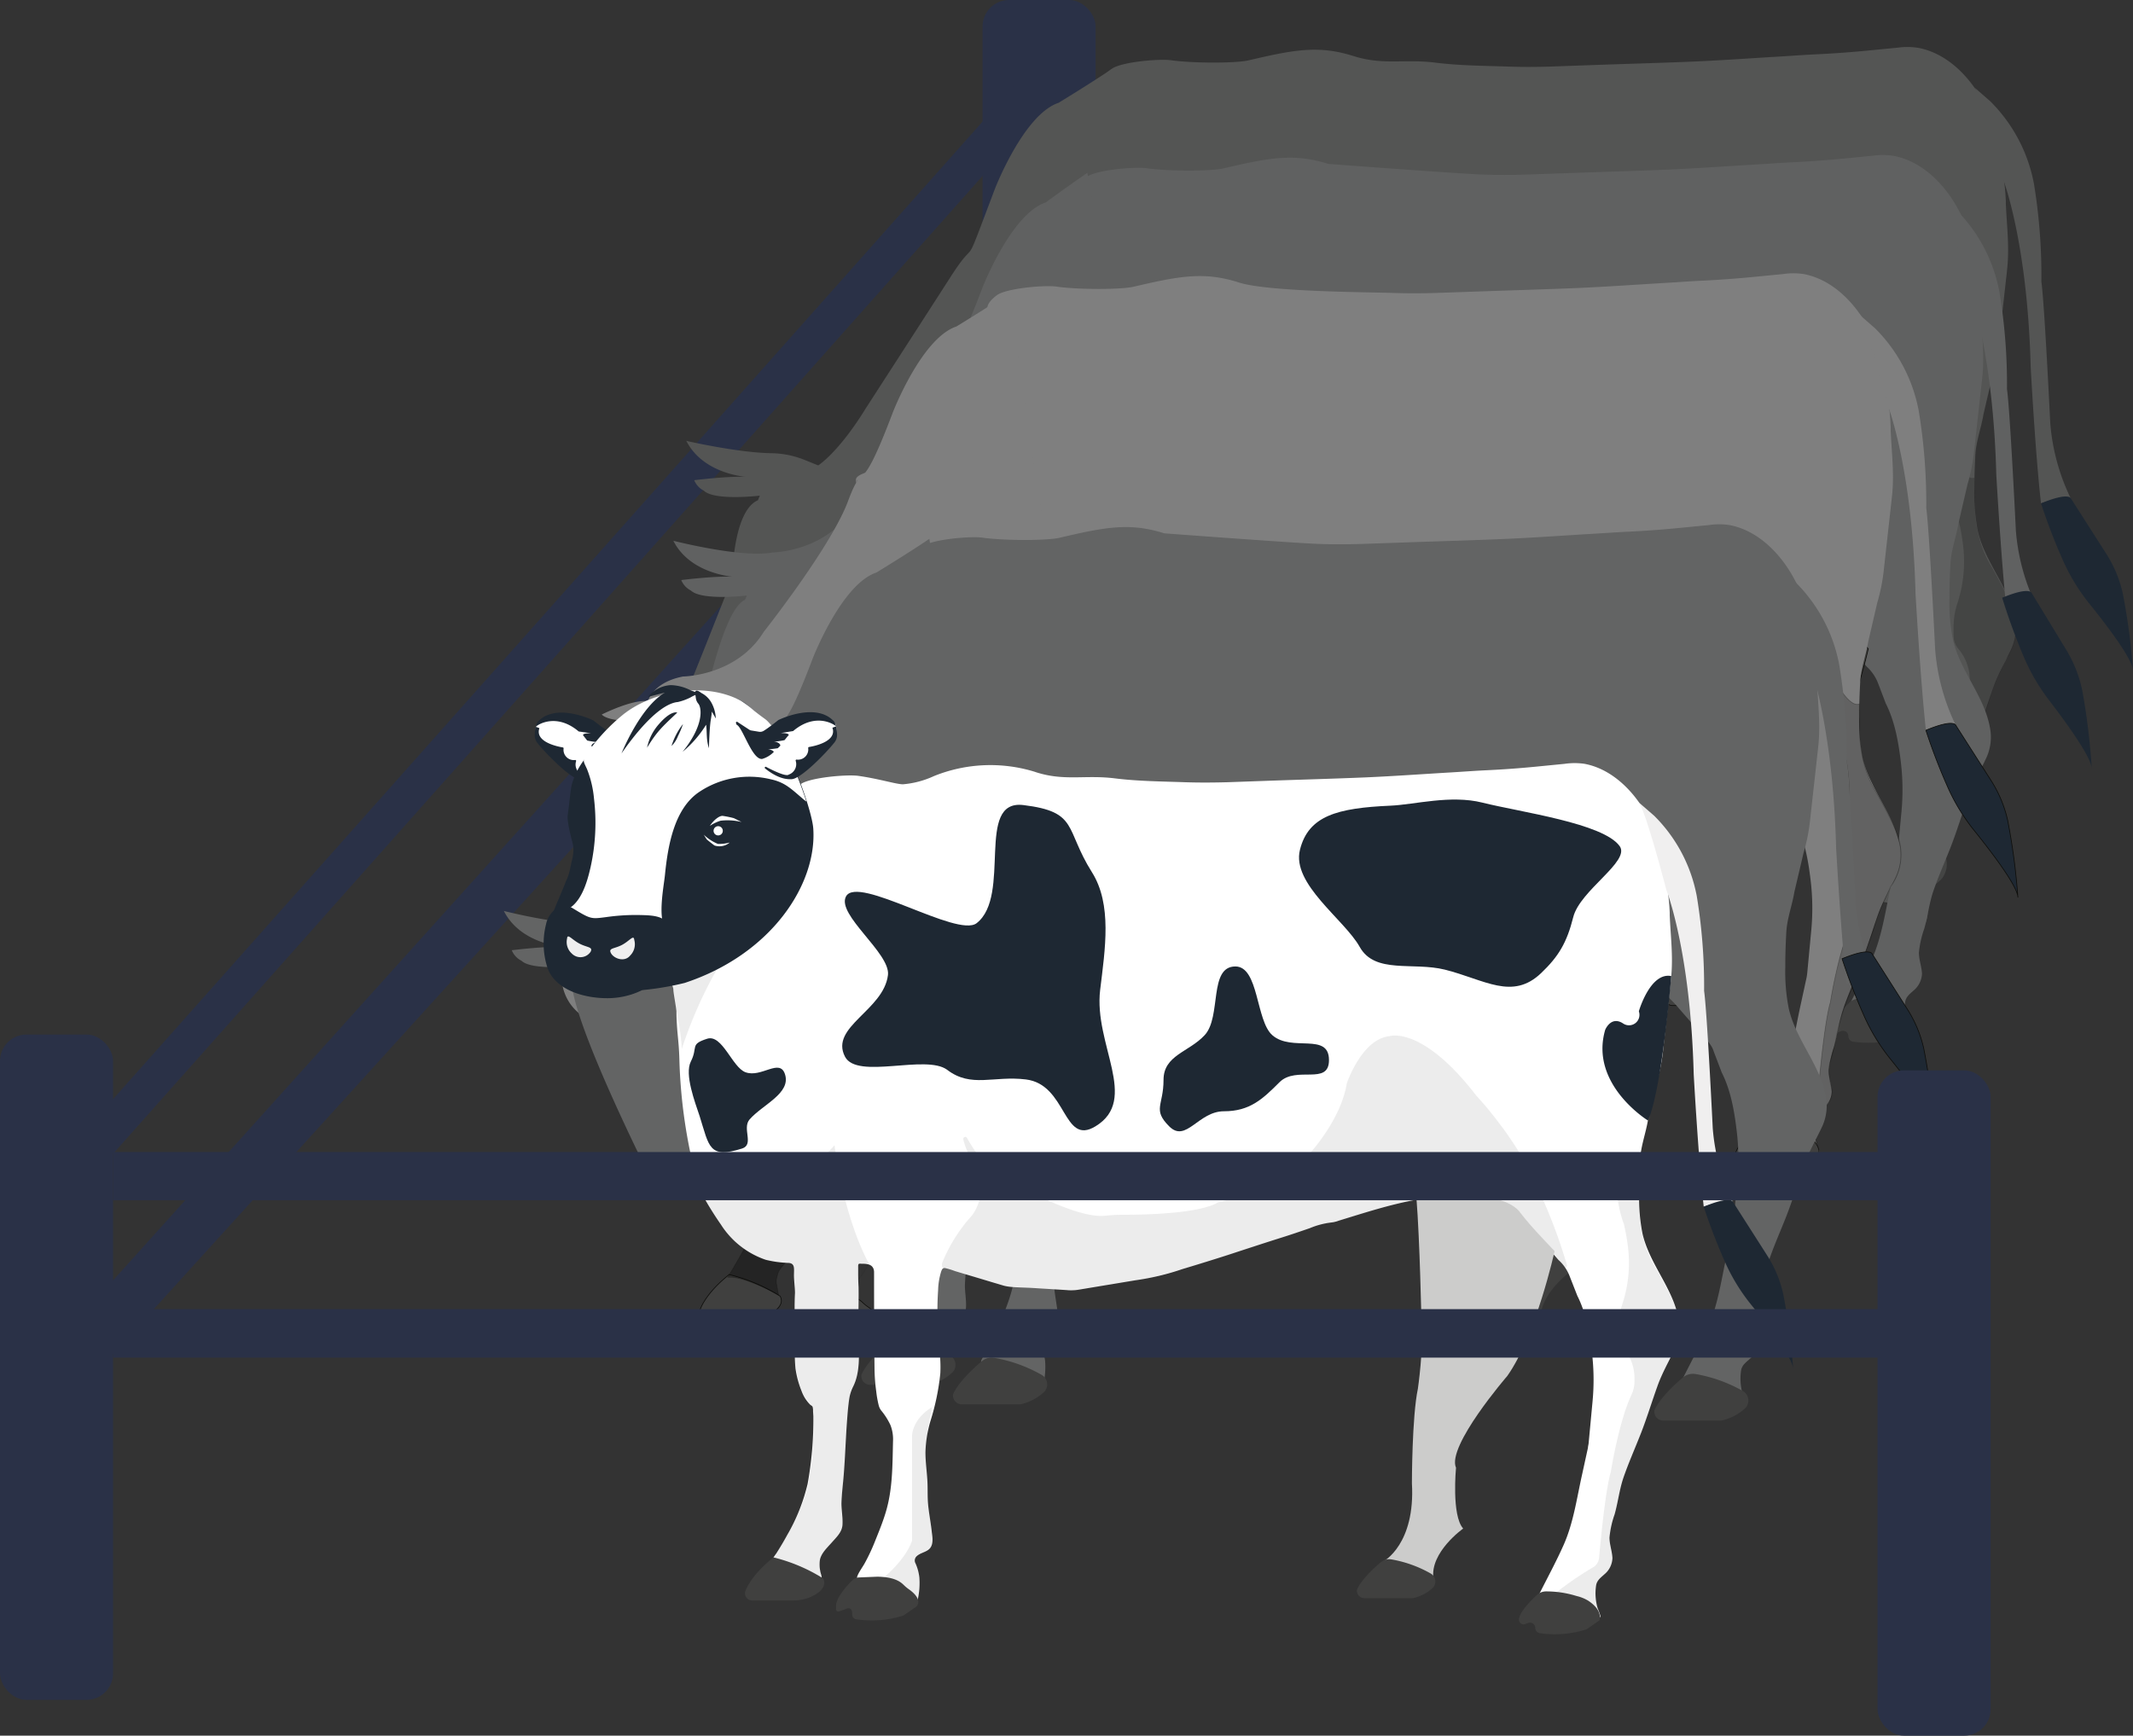 <svg id="cow_enclosed" xmlns="http://www.w3.org/2000/svg" width="732.787" height="596.369" viewBox="0 0 732.787 596.369">
  <rect x="0" y="0" width="732.787" height="596.369" fill="#333333" stroke="none"/>
  <defs>
    <style>
      .cls-1 {
        fill: #2a3147;
      }

      .cls-10, .cls-2, .cls-5, .cls-9 {
        fill: #40403f;
      }

      .cls-3 {
        fill: #545554;
      }

      .cls-12, .cls-14, .cls-4, .cls-6 {
        opacity: 0.3;
      }

      .cls-5, .cls-9 {
        opacity: 0.1;
      }

      .cls-14, .cls-6 {
        fill: #1e1e1e;
      }

      .cls-11, .cls-7 {
        fill: #1e2833;
      }

      .cls-8 {
        fill: #606161;
      }

      .cls-10, .cls-11, .cls-12, .cls-14, .cls-9 {
        stroke: #0e0e0b;
        stroke-miterlimit: 10;
        stroke-width: 0.25px;
      }

      .cls-13 {
        fill: #7f7f7f;
      }

      .cls-15 {
        fill: #636464;
      }

      .cls-16 {
        fill: #fff;
      }

      .cls-17 {
        fill: #cccccb;
      }

      .cls-18 {
        fill: #f0efef;
      }

      .cls-19 {
        fill: #efefef;
      }

      .cls-20 {
        fill: #1f2833;
      }
    </style>
  </defs>
  <g id="Layer_9" data-name="Layer 9">
    <rect id="Rectangle_34" data-name="Rectangle 34" class="cls-1" width="38.845" height="228.593" rx="9.1" transform="translate(376.399 228.593) rotate(180)"/>
    <path id="Path_307" data-name="Path 307" class="cls-1" d="M414.409,28.919,26.131,456.725,13.49,445.465,393.78,23.44Z" transform="translate(7.934 13.785)"/>
    <path id="Path_308" data-name="Path 308" class="cls-1" d="M357.859,17.49,24.228,392.745l-9.338-8.29,325.071-365.5Z" transform="translate(8.757 10.286)"/>
    <path id="Path_309" data-name="Path 309" class="cls-2" d="M153.876,170.576s1.318-5.352,10.053-12.356A60,60,0,0,1,181.4,165.6s2.128,2.811-2.684,5.733a14.992,14.992,0,0,1-7.814,2.1H156.4a2.525,2.525,0,0,1-2.541-2.525Z" transform="translate(90.487 93.051)"/>
    <path id="Path_310" data-name="Path 310" class="cls-2" d="M179.884,175.689v.222a1.588,1.588,0,0,0,1.382,1.588,36.734,36.734,0,0,0,16.723-1.318l4.574-3.176s2.7-2.35-2.8-6.194a13.914,13.914,0,0,1-1.7-1.366c-.953-.905-2.922-2.89-9.417-2.986l-6.432.254a3.51,3.51,0,0,0-2.255.937c-2.128,1.922-6.019,6.575-5.892,9.179v1.159a.794.794,0,0,0,1.064.731l2.271-.826C179.471,173.069,179.884,174.434,179.884,175.689Z" transform="translate(102.372 95.545)"/>
    <path id="Path_311" data-name="Path 311" class="cls-2" d="M290,169.465s1.112-3.589,8.449-9.815a4.526,4.526,0,0,1,3.7-1.016,43.4,43.4,0,0,1,13.944,4.987,3.176,3.176,0,0,1,.874,4.907,14.452,14.452,0,0,1-6.352,3.605,4.037,4.037,0,0,1-1.223.206H292.636a2.62,2.62,0,0,1-2.62-2.636Z" transform="translate(170.553 93.257)"/>
    <path id="Path_312" data-name="Path 312" class="cls-2" d="M331.888,178.636h0a1.906,1.906,0,0,0,1.588,1.89,36.876,36.876,0,0,0,16.485-1.35L354.534,176s1.445-3.4-4-6.972a14.437,14.437,0,0,0-4.066-1.7,36.161,36.161,0,0,0-10.672-1.588h-.143a4.844,4.844,0,0,0-3.319,1.3c-2.271,2.112-6.352,6.352-6.352,8.751h0a1.588,1.588,0,0,0,2.144,1.509l1.191-.429a1.842,1.842,0,0,1,2.573,1.763Z" transform="translate(191.713 97.474)"/>
    <path id="Path_313" data-name="Path 313" class="cls-3" d="M519.545,303.8c2.875-5.749,5.971-11.45,8.592-17.326,3.383-7.591,4.621-16.215,6.352-24.3l2.192-9.989a14.3,14.3,0,0,0,.238-1.588l1.413-15.008a80.461,80.461,0,0,0-.222-16.929c-.81-6.813-2.049-13.96-5.161-20.137l-2.747-7.178a15.118,15.118,0,0,0-3.875-5.543l-7.941-9.1a42.005,42.005,0,0,0-11.577-9.7,47.135,47.135,0,0,0-7.512-3.176,8.066,8.066,0,0,0-3.081-.651c-3.939,0-7.941,0-11.816.127a54.824,54.824,0,0,0-8.02,1.159c-9.449,1.588-18.533,4.669-27.681,7.448a11.563,11.563,0,0,1-2.8.667,27.284,27.284,0,0,0-7.48,1.985c-3.414,1.175-6.8,2.335-10.243,3.414-5.892,1.858-11.768,3.8-17.644,5.717-4.685,1.588-12.387,3.923-17.12,5.32a90.063,90.063,0,0,1-16.643,3.986l-19.724,3.176a16.5,16.5,0,0,1-4.669.175l-12.149-.635c-2.636-.175-5.384-.143-8.02-.445a14.164,14.164,0,0,1-2.589-.556l-16.6-5.018a33.149,33.149,0,0,0-3.51-1.064c-.826-.127-1.1.54-1.366,1.286a24.156,24.156,0,0,0-1.064,6.479c-.254,3.557-.27,7.147-.175,10.7.111,3.923.413,7.845.762,11.752a45.183,45.183,0,0,1,.206,6.877,84.174,84.174,0,0,1-3.446,16.77,42.878,42.878,0,0,0-1.81,11.228c0,3.176.445,6.352.651,9.529s0,6.035.286,9.052.921,6.194,1.271,9.306c.222,2.08.81,4.86-1,6.352-1.334,1.128-3.51,1.35-4.606,2.747a2.081,2.081,0,0,0-.1,2.239,16.389,16.389,0,0,1,1.318,4.764,26.521,26.521,0,0,1-.588,8.068,42.015,42.015,0,0,0-3.176-2.906,13.754,13.754,0,0,0-7.464-2.827l-5.813-.524c-1.445-.127-5.94.238-4.764-2.43a46.591,46.591,0,0,1,2.557-4.431,66.078,66.078,0,0,0,3.542-7.512c1.382-3.446,2.8-6.892,3.859-10.45,2.462-8.211,2.366-16.628,2.573-25.092a14.293,14.293,0,0,0-.905-5.7,24.647,24.647,0,0,0-3.319-5.13,5.477,5.477,0,0,1-.873-1.715,42.625,42.625,0,0,1-.889-5.018,63.14,63.14,0,0,1-.6-7.941q-.175-15.881-.159-31.762v-2.668c-.159-2.557-2.3-2.843-4.367-2.811-.318,0-.889-.127-1.112.127s-.127,1.128-.127,1.429c0,2.207,0,4.4.111,6.607.143,6.352-.222,12.626,0,18.946.159,5.368.54,11.355-1.906,16.326a14.421,14.421,0,0,0-1.366,4.113c-.4,2.668-.619,5.352-.81,8.052-.461,6.352-.651,12.7-1.159,19.057-.27,3.367-.715,6.749-.826,10.132-.079,2.557.556,5.13.365,7.686s-2.3,4.478-3.875,6.352-3.637,3.684-4.081,6.051a11.306,11.306,0,0,0,.127,4c.079.4.683,2,.461,2.382,0-.127-9.243-4.367-10.2-4.764a28.987,28.987,0,0,0-4.256-1.255,11.114,11.114,0,0,0-1.763-.222c-.159,0-1.271.127-1.35,0a15.884,15.884,0,0,1,1.493-2.414q2.065-3.176,3.939-6.622a67.177,67.177,0,0,0,7.178-17.9,126.7,126.7,0,0,0,2.033-23.822c0-.429-.1-1.588-.111-1.985a5.132,5.132,0,0,0-.143-1.477c-.175-.4-.524-.492-.858-.794a13.324,13.324,0,0,1-3.081-4.939,32.54,32.54,0,0,1-2.1-7.845,44.466,44.466,0,0,1-.079-9.306,37.529,37.529,0,0,0-.1-5.511,110.4,110.4,0,0,1,0-11.911c0-2.335-.445-4.637-.334-6.956,0-1.715.3-3.494-1.874-3.669a37.557,37.557,0,0,1-8.195-1.112,30.317,30.317,0,0,1-15.77-12.4,110.153,110.153,0,0,1-5.971-9.529,40.433,40.433,0,0,1-3.669-10.624,183.773,183.773,0,0,1-5.05-38.115c-.206-7.29-.953-9.529-1.048-17.009,0-.937-1.1-6.67-1.1-7.607.1-1.826-3.51-7.305-3.478-9.132,0-2.271,5.781-2.97,8.766-4.4,3.271-1.588,4.764-5.511,7.321-8.1,5.4-5.431,11.2-10.5,16.373-16.151l.333-.349a22.694,22.694,0,0,0,3.43-5.114,97.3,97.3,0,0,1,8.544-13.975c6-8.274-4.51-9.227,3.653-15.4,3.176-2.43,16.516-3.573,20.518-2.986,7.353,1.048,22.361,1.064,26.665,0,15.881-3.732,24.092-5.161,35.828-1.477l.27.079c10.116,3.176,17.326.889,27.9,2.207,8.258,1.032,16.58,1.08,24.886,1.35,4.955.175,9.91.159,14.865,0l15.1-.54c11.291-.4,22.583-.7,33.874-1.175C468.408,14.729,478.492,14,488.5,13.41c4.113-.254,8.211-.556,12.324-.746q8.782-.429,17.549-1.286l10.132-.985a23.821,23.821,0,0,1,7.051.079c10.259,1.938,18.247,10.545,22.774,19.5a45.155,45.155,0,0,1,2.906,7.305c.778,2.6,1.048,5.241,1.588,7.941.079.365.159.715.254,1.064A80.616,80.616,0,0,1,565.6,63.118v.873c.318,7.194,1.191,14.293.556,21.44-.159,1.874-.4,3.732-.6,5.59L563.33,111a64.262,64.262,0,0,1-2.335,12.133l-3.1,13.356c-.762,4.606-2.493,9.1-2.763,13.785-.222,4-.349,7.941-.349,12.022a65.507,65.507,0,0,0,1.207,14.293c2.509,10.767,10.736,19.184,12.7,30.079a17.152,17.152,0,0,1-1.461,10.847c-1.985,4.161-4.272,8.115-5.844,12.467-2.239,6.146-4.066,12.387-6.5,18.47-1.874,4.764-3.939,9.4-5.59,14.293-1.477,4.288-1.953,8.735-3.176,13.086a34.151,34.151,0,0,0-1.811,8.147c0,2.462.905,4.764,1.048,7.274a7.8,7.8,0,0,1-2.89,5.781c-1.223,1.143-2.541,2.049-2.875,3.8-.476,2.573-1.477,4.351-.826,6.877a10.751,10.751,0,0,1-.746,3.462c-.27.333-2.144-1.826-2.811-2.223-1.588-1-3.176-2.065-4.939-3A21.932,21.932,0,0,0,519.545,303.8Z" transform="translate(123.498 5.98)"/>
    <path id="Path_314" data-name="Path 314" class="cls-4" d="M272.235,150.724a56.4,56.4,0,0,1,10.339-16.405l.159-.222a16.532,16.532,0,0,0,.429-18.517,24.155,24.155,0,0,1-3.637-8.147.715.715,0,0,1,1.318-.445c2.382,4.24,7.782,12.578,14.722,15.341A56.023,56.023,0,0,1,301.138,125c6.734,3.557,20.646,10.259,28.443,9.529a49.661,49.661,0,0,1,5.527-.349c8.052,0,27.443-.318,34.446-4.367,0,0,26.2-6.241,30.524-15.214,0,0,12.7-12.7,14.976-26.839,0,0,5.193-15.548,14.976-16.707,0,0,11.53-4.034,30.825,21.027,0,0,14.42,15.214,21.694,32.715a190.353,190.353,0,0,1,10.291,27.125.7.7,0,0,1-1.255.588c-1.191-1.683-2.906-4-5.145-6.845-1.255-1.588-2.89-3.7-4.24-5.273-2.017-2.35-4.526-5.13-6.352-7.019-2.62-2.636-1.842-2.128-4.479-3.176-.619-.238-2.557-.794-3.176-1a45.417,45.417,0,0,0-4.764-1.128c-1.779-.3-6.146-.746-8.592-.858-2.763-.127-2.287.286-6.479.286a21.389,21.389,0,0,0-3.176.524,69.688,69.688,0,0,0-8.211,1.429,95.292,95.292,0,0,0-12.308,3.176c-2.414.778-5.177,1.7-7.941,2.43a77.223,77.223,0,0,1-8.083,2.1,50.692,50.692,0,0,0-8.576,2.6c-6.019,1.922-9.767,3.351-15.039,4.891,0,0-12.292,4.24-25.664,8.131-9.116,2.668-18.692,5.3-25.41,5.765a24.173,24.173,0,0,0-4.113.683,40.364,40.364,0,0,1-6.352,1c-1.588.127-3.653.746-5.479.73-2.112,0-4.447-.27-6.7-.413-5.273-.349-11.117-.794-16.691-1.032a17.6,17.6,0,0,1-4.161-1.4c-1.4-.492-2.446-.572-3.732-1,0,0-2.16-.572-4-1.207s-4.272-1.35-6.479-1.969c-1.08-.3-2.176-.619-2.906-.873a3.364,3.364,0,0,0-.524-.175c-.079,0-.381,0-.461-.127A2.4,2.4,0,0,1,272.235,150.724Z" transform="translate(160.002 41.644)"/>
    <path id="Path_315" data-name="Path 315" class="cls-5" d="M259.06,213.751s7.607-6.1,10.037-13.086v-37.1s0-5.781,6.988-10.037c0,0-.905,5.479-1.588,7.941l.127,26.013.842,5.987s.524,4,.556,6.622c0,0,.6,2.382-.921,3.462a42.487,42.487,0,0,1-3.811,2.112h-.127a1.843,1.843,0,0,0-.429.333,1.588,1.588,0,0,0-.762,1.207c-.1.905,1.016,2.335,1.461,4.923l.222,2v2.493l-.238,2.43L271,221.47l-7.512-6.829Z" transform="translate(152.357 90.293)"/>
    <path id="Path_316" data-name="Path 316" class="cls-6" d="M408.44,250.853a114.207,114.207,0,0,1,13.34-9.211,4.24,4.24,0,0,0,2.207-3.367c.572-6.464,2.271-24.123,4.161-30.492,0,0,2.732-17.342,7.258-27.109a11.291,11.291,0,0,0,1.1-4.764V175a16.565,16.565,0,0,0-3.843-10.783,7.1,7.1,0,0,1-1.715-4.987V157a25.884,25.884,0,0,1,1.112-7.941,46.056,46.056,0,0,0,2.112-20.773,72.7,72.7,0,0,0-1.445-8.036s-4.463-11.117-1.27-20.217c0,0,3.748,6.352,6.654,5.241,0,0,0,4.637.079,9.529a49.82,49.82,0,0,0,.905,8.353,39.611,39.611,0,0,0,2.954,9.132,27.145,27.145,0,0,0,1.27,2.43c1.826,3.176,6.988,12.387,7.94,15.881a18.438,18.438,0,0,1-2.414,17.358s-.746,1.747-2.477,5.463a50.879,50.879,0,0,0-2.1,5.177c-1.08,3.065-1.175,3.954-2.049,6.352-.524,1.493-1.35,3.637-1.779,5.066s-1.493,3.351-1.858,4.764c0,0-1.731,4.637-3.716,9.862a75.517,75.517,0,0,0-4.764,15.468,78.764,78.764,0,0,1-2.128,8.576c-.731,2.223,0,6.352.572,8.608a6.035,6.035,0,0,1-.905,4.764s-.381.556-1.207,1.588c-.4.508-1.318,1.08-2.906,2.922a5.591,5.591,0,0,0-.762,3.319c0,.969-1.588,1.588-1.413,3.017a20.962,20.962,0,0,0,.747,2.033l-.747,1.413s1.223-.191-1.112-2.033a10.449,10.449,0,0,0-2.668-1.953,31.087,31.087,0,0,0-3.637-1.064,14.972,14.972,0,0,0-3-.334,23.591,23.591,0,0,0-2.493-.111Z" transform="translate(240.209 58.829)"/>
    <path id="Path_317" data-name="Path 317" class="cls-5" d="M216.426,101.88s9.529-31.286,26.315-45.865A52.265,52.265,0,0,0,256.415,26s-6.781,20.106-22.758,31.191c0,0-20.36,15.881-23.377,14.642C210.2,71.833,215.712,88.73,216.426,101.88Z" transform="translate(123.668 15.291)"/>
    <path id="Path_318" data-name="Path 318" class="cls-2" d="M430.671,126.139s-6.607,29.7-16.723,44.023c0,0-21.487,24.87-18.12,32.461,0,0-1.683,16.85,2.525,21.487,0,0-11.768,8.306-10.513,17.628,0,0-11.863-6.845-17.469-6.13,0,0,11.2-6.019,9.926-27.522,0,0,0-23.409,2.112-33.35,0,0,2.112-14.293,1.271-23.9,0,0-.572-28.586-1.763-43.4,0,0,27.855-4.431,36.177,4.415C418.029,111.8,419.983,114.959,430.671,126.139Z" transform="translate(217.82 62.529)"/>
    <path id="Path_319" data-name="Path 319" class="cls-3" d="M436.815,49.985s8.528,21.36,9.656,65.113c0,0,1.588,29.587,3.542,46.77A27.871,27.871,0,0,1,460.3,160.28a72.2,72.2,0,0,1-7.115-26.061s-1.985-41.1-3.049-48.565A194.332,194.332,0,0,0,447.6,52.113a54,54,0,0,0-15.055-28.459L427.08,18.89S428.811,19.668,436.815,49.985Z" transform="translate(251.172 11.109)"/>
    <path id="Path_320" data-name="Path 320" class="cls-7" d="M441.52,109.77a203.287,203.287,0,0,0,7.8,20.185,67.929,67.929,0,0,0,8.925,14.436c5.606,6.94,14.881,19.057,14.881,22.853a218.621,218.621,0,0,0-3.51-26.506,42.26,42.26,0,0,0-5.749-13.753l-12.054-18.867S451.35,105.737,441.52,109.77Z" transform="translate(259.664 63.175)"/>
    <path id="Path_321" data-name="Path 321" class="cls-7" d="M234.542,110.4c-11.768,3.748-11.593-.651-14.992-11.355-1.588-4.971-5.415-14.785-3.176-19.3,2.652-5.193-.492-6.082,5.813-8.083,5.32-1.683,8.814,10.116,13.467,11.847,5.67,2.112,12.133-5.114,14.007.762,2.128,6.734-7.941,10.64-12.53,15.881C234.447,103.242,238.909,108.944,234.542,110.4Z" transform="translate(126.849 42.054)"/>
    <path id="Path_322" data-name="Path 322" class="cls-4" d="M263.823,95.24s2.906,24.616,12.165,41.863l-.492-.175h-2.811l-.4.1-.111.381a6.079,6.079,0,0,0,0,1.318v2.049l.143,12.292v17.866a33.765,33.765,0,0,1-.667,5.987,14.737,14.737,0,0,1-1.207,3.287c-.27.588-.508.715-.778,1.366a12.435,12.435,0,0,0-.667,3.049s-1.429,13.118-1.413,18.914c0,0-.175,6.829-1.048,13.832a32.651,32.651,0,0,0,0,9.322,9.671,9.671,0,0,1-.079,3.764,19.406,19.406,0,0,1-3.907,5.368s-1.032,1.159-2.049,2.4a7.4,7.4,0,0,0-1.477,2.366l-.429,1.81a4.208,4.208,0,0,0,0,1.89l.7,3.748s-11.752-6.7-17.469-6.13c0,0,8.639-14.15,10.4-19.661a63.357,63.357,0,0,0,2.08-6.352c.334-1.715.556-3.414.889-5.4a46.552,46.552,0,0,0,.73-4.955c.175-5.94.6-9.37.461-12.2l-.175-5.511a34.94,34.94,0,0,1-3.256-4.193,12.845,12.845,0,0,1-.953-2.3,11.008,11.008,0,0,1-.762-2.192s-.191-.651-.445-1.588-.492-2.462-.715-3.843a12.42,12.42,0,0,1-.254-3.065,18.818,18.818,0,0,1,0-2.207c.079-1.223.334-2.668.318-4.05v-1.668c0-1.668-.254-2.954-.254-4.764,0-.461-.079-1.588-.079-1.969,0-2.938.159-5.717.1-7.941v-2.207a16.342,16.342,0,0,0-.3-2.843,15.089,15.089,0,0,1-.079-1.826,8.694,8.694,0,0,0,0-1.128c0-.191,0-.524,0-.731a4.953,4.953,0,0,0-.079-1.1c-.159-.476-.175-.7-.667-1s-.413-.254-1.35-.286H245.21a30.635,30.635,0,0,1-6.638-1.3,21.854,21.854,0,0,1-5.13-2.652,33.971,33.971,0,0,1-5.1-4.224,13.15,13.15,0,0,1-2.493-2.557s-1.35-1.763-3.716-5.161c-.969-1.4.365.905-.619-.905-1.588-2.859,24.775-13.261,26.22-13.086s4.764-.27,9.4-4.987Z" transform="translate(130.236 56.012)"/>
    <path id="Path_323" data-name="Path 323" class="cls-3" d="M321.77,184.322s-19.057-.6-30.889-.4a29.238,29.238,0,0,1-6.638-1.3,21.011,21.011,0,0,1-6.273-3.176c-1.763-1.366-3.811-3.351-5.908-5.32s-2.938-4.288-4.764-6.718c0,0-11.958-2.223-39.909,40.433,0,0-12.7,22.964-23.044,32.08,0,0-30.4,18.422-31.873,23.329,0,0-8.83,10.609-18.629,3.589,0,0-2.16-2.335-4.764-4.764a16.231,16.231,0,0,1-3.287-20.3l.461-.762c2.636-4.367,20.852-51.439,20.852-50.915s0-23.171,8.814-27l.667-1.588s-15.5,1.874-19.248-1.715a6.972,6.972,0,0,1-3.3-3.589s13.8-1.731,19.248-1.016c0,0-15.786-.429-21.964-12.5,0,0,17.819,4.1,29.364,4.24a31.874,31.874,0,0,1,10.879,2.144l5.082,2.049s7.035-4.447,16.373-19.677c0,0,19.867-30.714,28.92-44.832,10.355-16.167,3.383,1.239,15.4-30.508,0,0,9.862-25.569,21.868-29.571,0,0,11.514-7.019,18.232-11.593Z" transform="translate(84.454 8.792)"/>
    <path id="Path_324" data-name="Path 324" class="cls-8" d="M514.122,327.262c2.875-5.749,5.971-11.434,8.592-17.31,3.383-7.607,4.606-16.23,6.353-24.3l2.176-10.005c.1-.429.206-1.143.254-1.588l1.413-14.992a80.432,80.432,0,0,0-.222-16.929c-.81-6.829-2.049-13.975-5.177-20.153l-2.732-7.162a15.373,15.373,0,0,0-3.875-5.558l-7.941-9.1a42.006,42.006,0,0,0-11.577-9.7,49.988,49.988,0,0,0-7.512-3.176,8.2,8.2,0,0,0-3.081-.651c-3.939,0-7.941,0-11.816.127a57.631,57.631,0,0,0-8.036,1.159c-9.433,1.588-18.517,4.669-27.665,7.448a11.739,11.739,0,0,1-2.8.667,28.586,28.586,0,0,0-7.5,1.985c-3.4,1.191-6.781,2.35-10.228,3.43-5.908,1.858-11.768,3.78-17.644,5.7-4.764,1.588-12.4,3.923-17.12,5.32a90.088,90.088,0,0,1-16.643,4l-19.724,3.176a17.1,17.1,0,0,1-4.669.159l-12.149-.746c-2.636-.159-5.384-.143-8.036-.429a14.768,14.768,0,0,1-2.589-.556l-16.58-5.018a27.84,27.84,0,0,0-3.51-1.064c-.826-.143-1.1.524-1.366,1.27a23.631,23.631,0,0,0-1.064,6.48,104.985,104.985,0,0,0-.175,10.72c.111,3.923.4,7.829.762,11.752a47.113,47.113,0,0,1,.206,6.861,84.174,84.174,0,0,1-3.446,16.77,43.547,43.547,0,0,0-1.826,11.228c0,3.176.445,6.352.651,9.529s0,6.035.3,9.036.905,6.194,1.255,9.306c.238,2.08.826,4.86-.985,6.352-1.334,1.128-3.51,1.366-4.606,2.747a2.033,2.033,0,0,0-.1,2.255,16.785,16.785,0,0,1,1.318,4.764,26,26,0,0,1-.6,8.068c-1.032-.969-2.033-2.017-3.176-2.906a13.753,13.753,0,0,0-7.464-2.827l-5.812-.508c-1.461-.127-5.94.222-4.764-2.43a50.7,50.7,0,0,1,2.573-4.447,68.805,68.805,0,0,0,3.526-7.512c1.382-3.446,2.811-6.876,3.875-10.45,2.462-8.211,2.35-16.628,2.573-25.092a13.9,13.9,0,0,0-.921-5.685,24.125,24.125,0,0,0-3.319-5.146,5.431,5.431,0,0,1-.858-1.715,41.5,41.5,0,0,1-.889-5.018,62.915,62.915,0,0,1-.6-7.941q-.159-15.881-.175-31.762v-2.652c-.143-2.573-2.3-2.859-4.352-2.827-.318,0-.889-.111-1.112.127s-.127,1.143-.143,1.445c0,2.192,0,4.4.127,6.591.127,6.352-.222,12.626,0,18.946.175,5.368.556,11.355-1.89,16.326a14.581,14.581,0,0,0-1.366,4.113c-.4,2.668-.619,5.368-.826,8.052-.461,6.352-.635,12.7-1.143,19.057-.27,3.351-.715,6.749-.826,10.116-.079,2.557.54,5.13.365,7.686s-2.3,4.479-3.891,6.352-3.637,3.684-4.081,6.051a11.7,11.7,0,0,0,.143,4c0,.413.683,2,.461,2.382,0-.127-9.243-4.351-10.212-4.764a27.885,27.885,0,0,0-4.256-1.255,12.816,12.816,0,0,0-1.747-.222c-.159,0-1.286.127-1.35,0a15.019,15.019,0,0,1,1.493-2.4q2.08-3.272,3.939-6.638a66.954,66.954,0,0,0,7.178-17.9,126.592,126.592,0,0,0,2.033-23.822c0-.429-.1-1.588-.127-1.985a4.653,4.653,0,0,0-.127-1.477c-.175-.381-.524-.492-.873-.794a13.34,13.34,0,0,1-3.065-4.923,32.965,32.965,0,0,1-2.112-7.845,45.724,45.724,0,0,1,0-9.322,35.45,35.45,0,0,0-.111-5.511,114.335,114.335,0,0,1,0-11.895c0-2.35-.445-4.637-.349-6.972,0-1.715.3-3.478-1.858-3.653a38.576,38.576,0,0,1-8.195-1.128,30.174,30.174,0,0,1-15.77-12.4c-2.128-3.1-4.177-6.257-5.987-9.529a41.116,41.116,0,0,1-3.669-10.609,184.978,184.978,0,0,1-5.034-38.115c-.206-7.289-.953-9.529-1.048-17.009,0-.937-1.1-6.67-1.1-7.607.079-1.826-3.51-7.305-3.478-9.132,0-2.271,5.781-2.954,8.751-4.383,3.287-1.588,4.764-5.527,7.337-8.1,5.4-5.447,11.2-10.513,16.373-16.151.111-.127.222-.238.318-.365a21.36,21.36,0,0,0,3.43-5.114,96.868,96.868,0,0,1,8.56-13.975c5.987-8.274-4.51-9.227,3.637-15.4,3.176-2.43,16.532-3.557,20.534-2.986,7.353,1.064,22.361,1.08,26.649,0,15.881-3.716,24.092-5.161,35.828-1.477.1,0,44.769,3.367,53.075,3.653q7.432.238,14.865,0l15.1-.524c11.291-.4,22.583-.715,33.859-1.191,10.084-.445,20.169-1.175,30.254-1.763,4.1-.238,8.211-.556,12.324-.746,5.86-.27,11.7-.715,17.549-1.27l10.132-1a23.822,23.822,0,0,1,7.051.079c10.259,1.937,18.232,10.545,22.758,19.518a42.753,42.753,0,0,1,2.922,7.305c.762,2.589,1.048,5.225,1.588,7.861.079.365.159.715.254,1.08a81.366,81.366,0,0,1,2.43,17.072v.873c.3,7.178,1.191,14.293.556,21.424-.175,1.874-.4,3.732-.6,5.59l-2.223,19.994a64.338,64.338,0,0,1-2.335,12.117l-3.1,13.356c-.762,4.621-2.493,9.1-2.763,13.8-.222,4-.365,7.941-.349,12.022A64.4,64.4,0,0,0,550.6,200.15c2.493,10.783,10.736,19.184,12.7,30.174a17.009,17.009,0,0,1-1.477,10.831c-1.969,4.177-4.256,8.115-5.844,12.483-2.223,6.146-4.066,12.387-6.48,18.47-1.89,4.764-3.939,9.4-5.606,14.214-1.477,4.3-1.937,8.735-3.176,13.086a34.539,34.539,0,0,0-1.826,8.147c0,2.462.921,4.764,1.064,7.274a7.94,7.94,0,0,1-2.89,5.781c-1.239,1.143-2.541,2.049-2.875,3.8a18.469,18.469,0,0,0,.476,7.941c.1.413,1.27,2.97.985,3.351s-5.177-2.779-5.844-3.176c-1.588-.985-3.256-2.065-4.939-2.986A21.773,21.773,0,0,0,514.122,327.262Z" transform="translate(120.346 19.725)"/>
    <path id="Path_325" data-name="Path 325" class="cls-9" d="M254.87,235.3s7.607-6.1,10.037-13.086V185.127s0-5.765,7-10.037c0,0-.921,5.479-1.588,7.941l.127,26.013.826,5.987s.54,4.018.572,6.622c0,0,.588,2.4-.937,3.478-2.62,1.842-3.653,1.747-3.811,2.112h-.127a1.858,1.858,0,0,0-.413.333,1.588,1.588,0,0,0-.762,1.207c-.111.905,1,2.35,1.445,4.939l.238,1.985V238.2l-.238,2.446-.429,2.4-7.5-6.813Z" transform="translate(149.893 102.973)"/>
    <path id="Path_326" data-name="Path 326" class="cls-9" d="M212.306,123.444s9.529-31.286,26.3-45.865a52.408,52.408,0,0,0,13.69-30s-6.781,20.09-22.837,31.159c0,0-20.36,15.881-23.377,14.642C206.032,93.381,211.543,110.279,212.306,123.444Z" transform="translate(121.198 27.982)"/>
    <path id="Path_327" data-name="Path 327" class="cls-10" d="M426.481,147.692s-6.607,29.714-16.707,44.038c0,0-21.5,24.854-18.12,32.445,0,0-1.683,16.85,2.525,21.487,0,0-11.768,8.306-10.529,17.644,0,0-11.863-6.845-17.469-6.13,0,0,11.2-6.035,9.926-27.522,0,0,0-23.425,2.112-33.35,0,0,2.1-14.2,1.255-23.9,0,0-.572-28.586-1.763-43.4,0,0,27.871-4.431,36.177,4.431C413.839,133.368,415.809,136.528,426.481,147.692Z" transform="translate(215.356 75.215)"/>
    <path id="Path_328" data-name="Path 328" class="cls-10" d="M224,220.865s1.318-5.352,10.053-12.355a60,60,0,0,1,17.469,7.385s2.128,2.811-2.684,5.733a14.992,14.992,0,0,1-7.814,2.1H226.509A2.525,2.525,0,0,1,224,221.2Z" transform="translate(131.738 122.628)"/>
    <path id="Path_329" data-name="Path 329" class="cls-10" d="M250.034,226.009v.222a1.588,1.588,0,0,0,1.382,1.588,36.972,36.972,0,0,0,16.723-1.318l4.574-3.176s2.7-2.35-2.8-6.194a13.91,13.91,0,0,1-1.7-1.366c-.969-.905-2.922-2.89-9.417-2.986l-6.448.254a3.574,3.574,0,0,0-2.239.921c-2.128,1.937-6.019,6.591-5.892,9.2v1.159a.794.794,0,0,0,1.064.731l2.271-.826C249.621,223.389,250.034,224.738,250.034,226.009Z" transform="translate(143.628 125.139)"/>
    <path id="Path_330" data-name="Path 330" class="cls-10" d="M360.16,219.785s1.112-3.589,8.449-9.815a4.526,4.526,0,0,1,3.7-1.016,43.4,43.4,0,0,1,13.944,4.987,3.176,3.176,0,0,1,.873,4.907,14.452,14.452,0,0,1-6.352,3.605,4.018,4.018,0,0,1-1.223.191H362.78a2.62,2.62,0,0,1-2.62-2.62Z" transform="translate(211.815 122.851)"/>
    <path id="Path_331" data-name="Path 331" class="cls-2" d="M402.039,228.955h0a1.906,1.906,0,0,0,1.588,1.89,36.876,36.876,0,0,0,16.485-1.35l4.574-3.176s1.445-3.4-4-6.972a14.436,14.436,0,0,0-4.066-1.7,36.163,36.163,0,0,0-10.672-1.588H405.8a4.844,4.844,0,0,0-3.319,1.3c-2.271,2.112-6.352,6.352-6.352,8.75h0a1.588,1.588,0,0,0,2.144,1.588l1.191-.429a1.842,1.842,0,0,1,2.573,1.683Z" transform="translate(232.968 127.068)"/>
    <path id="Path_332" data-name="Path 332" class="cls-11" d="M376.128,110.106c0,9.132-11.53,1.842-17.469,7.829s-10.482,10.243-19.629,10.243S325.657,139.5,319.67,133.5s-1.985-7.274-1.985-16.421c0-8.735,8.989-9.862,14.515-15.786,6.035-6.448,1.334-24.282,10.879-24.282,8.322,0,7.21,19.216,13.023,24.282C362.93,107.359,376.128,100.149,376.128,110.106Z" transform="translate(186.065 45.291)"/>
    <path id="Path_333" data-name="Path 333" class="cls-8" d="M429.409,73.206s8.512,21.36,9.64,65.113c0,0,1.683,29.587,3.542,46.77,0,0,5.955-2.176,10.307-1.588a72.164,72.164,0,0,1-7.131-26.061s-1.985-41.1-3.049-48.58a194.187,194.187,0,0,0-2.589-33.35,54,54,0,0,0-15.055-28.475L419.61,42.27S421.389,42.889,429.409,73.206Z" transform="translate(246.778 24.86)"/>
    <path id="Path_334" data-name="Path 334" class="cls-7" d="M433.12,130.188a217.569,217.569,0,0,0,7.559,20.645,69.479,69.479,0,0,0,8.719,14.785c5.463,7.131,14.547,19.534,14.515,23.441a233.239,233.239,0,0,0-3.271-27,44.373,44.373,0,0,0-5.574-14.087L443.3,128.631S442.855,126.138,433.12,130.188Z" transform="translate(254.724 75.203)"/>
    <path id="Path_335" data-name="Path 335" class="cls-11" d="M230.352,131.926c-11.768,3.732-11.593-.667-14.992-11.371-1.588-4.955-5.415-14.785-3.176-19.28,2.636-5.193-.492-6.082,5.813-8.083,5.3-1.7,8.814,10.1,13.467,11.831,5.67,2.112,12.133-5.114,13.991.762,2.144,6.734-7.941,10.64-12.53,15.881C230.273,124.843,234.719,130.544,230.352,131.926Z" transform="translate(124.385 54.709)"/>
    <path id="Path_336" data-name="Path 336" class="cls-12" d="M259.627,116.81s2.906,24.616,12.181,41.847l-.492-.175h-2.827l-.4.1-.1.381a6.232,6.232,0,0,0,0,1.334v2.049l.143,12.276v17.9a35.732,35.732,0,0,1-.667,5.971,15.994,15.994,0,0,1-1.207,3.3c-.27.572-.524.7-.794,1.35a13.261,13.261,0,0,0-.651,3.049s-1.429,13.118-1.429,18.93c0,0-.175,6.829-1.032,13.832a32.759,32.759,0,0,0,0,9.322,9.529,9.529,0,0,1-.079,3.748,18.881,18.881,0,0,1-3.891,5.368s-1.048,1.159-2.065,2.414a7.289,7.289,0,0,0-1.461,2.35l-.445,1.81a4.765,4.765,0,0,0,0,1.89l.54,3.716s-11.736-6.686-17.469-6.13c0,0,8.655-14.15,10.418-19.661a59.954,59.954,0,0,0,2.065-6.352c.349-1.715.572-3.4.905-5.4a46.507,46.507,0,0,0,.715-4.955c.175-5.94.619-9.354.476-12.181l-.191-5.527a34.394,34.394,0,0,1-3.176-4.177,12.415,12.415,0,0,1-.969-2.319,10.227,10.227,0,0,1-.746-2.192s-.206-.651-.461-1.588-.492-2.446-.7-3.827a11.768,11.768,0,0,1-.254-3.081c0-.381,0-.969,0-2.192s.318-2.684.318-4.066v-1.668c0-1.588-.254-2.938-.27-4.764a15.689,15.689,0,0,0-.079-1.969c0-2.922.159-5.717.111-7.941v-2.207a17.161,17.161,0,0,0-.318-2.827,13.529,13.529,0,0,1,0-1.826c0-.365,0-.762,0-1.143v-.731a4.766,4.766,0,0,0-.1-1.08,1.334,1.334,0,0,0-.651-1c-.429-.254-.429-.27-1.35-.3h-.985a6.718,6.718,0,0,0-1.27,0,29.969,29.969,0,0,1-6.638-1.318,21.932,21.932,0,0,1-5.1-2.4,33.682,33.682,0,0,1-5.082-4.224,12.7,12.7,0,0,1-2.493-2.557s-1.35-1.763-3.716-5.161c-.985-1.4.349.905-.619-.905-1.588-2.859,24.759-13.245,26.2-13.086s4.764-.27,9.4-4.971Z" transform="translate(127.777 68.698)"/>
    <path id="Path_337" data-name="Path 337" class="cls-8" d="M318.986,205.365s-19.057-.588-30.889-.381a29.127,29.127,0,0,1-6.638-1.318,21.012,21.012,0,0,1-6.273-3.176c-1.763-1.366-3.811-3.335-5.924-5.32s-2.922-4.288-4.764-6.718c0,0-11.958-2.223-39.909,40.433,0,0-12.7,22.98-23.044,32.08,0,0-30.4,18.422-31.873,23.329,0,0-8.83,10.609-18.629,3.589,0,0-2.16-2.335-4.764-4.764a16.23,16.23,0,0,1-3.287-20.3l.206-.349a47.865,47.865,0,0,0,5.924-14.118,56.5,56.5,0,0,1,7.814-17.295s7.369-43.086,16.183-46.929l.667-1.493s-15.5,1.858-19.248-1.731a6.892,6.892,0,0,1-3.3-3.589s13.8-1.731,19.248-1c0,0-15.881-.445-21.964-12.5,0,0,23.552,6.035,34.033,4.018,0,0,18.39-.143,27.728-15.373,0,0,23.059-29.11,28.92-44.832s3.383,1.239,15.4-30.492c0,0,9.862-25.585,21.868-29.587,0,0,7.591-5.59,14.293-10.164Z" transform="translate(82.807 21.99)"/>
    <path id="Path_338" data-name="Path 338" class="cls-7" d="M276.338,134.016c-3.621,8.909-13.832-1.191-23.282,1.985-10.323,3.494-10.386,10.783-22.472,5.86-11.006-4.463-29.491-3.081-34.7-11.7-5.749-9.529,11.292-12.848,15.262-22.631,3.51-8.623,5.4-15.055,14.436-18.327,10.482-3.827,10.132-11.006,22.567-5.955,11.577,4.764,6.114,20.423,11.212,29.618S280.134,124.694,276.338,134.016Z" transform="translate(114.512 47.934)"/>
    <path id="Path_339" data-name="Path 339" class="cls-13" d="M494.6,352.918c2.874-5.749,5.971-11.434,8.592-17.326,3.383-7.591,4.606-16.215,6.352-24.282L511.72,301.3c.1-.429.206-1.143.254-1.588l1.413-14.992a80.436,80.436,0,0,0-.222-16.929c-.81-6.829-2.049-13.975-5.177-20.153l-2.732-7.162a15.372,15.372,0,0,0-3.875-5.558l-7.941-9.1a42,42,0,0,0-11.546-9.672,48.388,48.388,0,0,0-7.512-3.176,8.194,8.194,0,0,0-3.081-.651c-3.938,0-7.94,0-11.816.127a57.632,57.632,0,0,0-8.036,1.159c-9.433,1.588-18.517,4.669-27.665,7.448a11.736,11.736,0,0,1-2.8.667,27.965,27.965,0,0,0-7.5,1.985c-3.4,1.191-6.781,2.335-10.227,3.43-5.908,1.842-11.768,3.78-17.644,5.7-4.764,1.588-12.4,3.923-17.12,5.32a90.063,90.063,0,0,1-16.643,3.986l-19.724,3.176a16.5,16.5,0,0,1-4.669.175l-12.149-.746c-2.636-.159-5.384-.143-8.036-.429a14.766,14.766,0,0,1-2.589-.556l-16.548-5a30.66,30.66,0,0,0-3.51-1.048c-.826-.143-1.1.524-1.382,1.271a24.236,24.236,0,0,0-1.048,6.479,104.676,104.676,0,0,0-.175,10.7c.111,3.939.4,7.845.762,11.768A47.108,47.108,0,0,1,283,274.8a84.171,84.171,0,0,1-3.446,16.77,43.55,43.55,0,0,0-1.826,11.228c0,3.176.445,6.352.651,9.529s0,6.035.3,9.036.905,6.194,1.255,9.306c.238,2.08.826,4.86-.985,6.352-1.334,1.128-3.51,1.35-4.621,2.747a2.049,2.049,0,0,0-.079,2.239,17.025,17.025,0,0,1,1.318,4.764,26,26,0,0,1-.6,8.068c-1.032-.969-2.033-2.017-3.176-2.906a13.753,13.753,0,0,0-7.464-2.827l-5.812-.508c-1.461-.127-5.94.222-4.764-2.43a50.715,50.715,0,0,1,2.573-4.447,68.821,68.821,0,0,0,3.526-7.512c1.382-3.446,2.811-6.892,3.875-10.45,2.462-8.211,2.35-16.628,2.573-25.092a14.023,14.023,0,0,0-.921-5.7,24.426,24.426,0,0,0-3.319-5.13,5.432,5.432,0,0,1-.858-1.715,41.489,41.489,0,0,1-.889-5.018,62.917,62.917,0,0,1-.6-7.941q-.159-15.881-.175-31.762v-2.652c-.143-2.573-2.3-2.859-4.351-2.827-.318,0-.889-.127-1.112.127s-.127,1.143-.143,1.445c0,2.192,0,4.4.127,6.591.127,6.352-.222,12.625,0,18.946.175,5.368.556,11.355-1.89,16.326a14.579,14.579,0,0,0-1.366,4.113c-.4,2.668-.619,5.368-.826,8.052-.461,6.352-.635,12.7-1.143,19.057-.27,3.367-.715,6.749-.826,10.132-.079,2.557.54,5.13.365,7.686s-2.3,4.478-3.891,6.352-3.637,3.684-4.081,6.051a11.7,11.7,0,0,0,.111,3.986c0,.413.683,2,.461,2.382,0-.127-9.243-4.351-10.212-4.764a27.89,27.89,0,0,0-4.256-1.255,10.724,10.724,0,0,0-1.747-.222c-.159,0-1.286.127-1.35,0a15.024,15.024,0,0,1,1.493-2.4q2.08-3.256,3.938-6.638a67.175,67.175,0,0,0,7.178-17.9,126.7,126.7,0,0,0,2.033-23.822c0-.429-.1-1.588-.127-1.985a4.653,4.653,0,0,0-.127-1.477c-.175-.4-.524-.492-.873-.794a13.34,13.34,0,0,1-3.065-4.923,32.889,32.889,0,0,1-2.112-7.941,45.564,45.564,0,0,1,0-9.306,35.448,35.448,0,0,0-.111-5.511,114.352,114.352,0,0,1,0-11.895c0-2.35-.445-4.637-.349-6.972,0-1.715.3-3.478-1.858-3.653a38.573,38.573,0,0,1-8.195-1.128,30.174,30.174,0,0,1-15.77-12.4c-2.128-3.1-4.177-6.257-5.987-9.529a41.117,41.117,0,0,1-3.669-10.609,183.9,183.9,0,0,1-5.034-38.115c-.206-7.289-.953-9.529-1.048-17.009,0-.937-1.1-6.67-1.1-7.607.079-1.826-3.51-7.305-3.478-9.132,0-2.271,5.781-2.97,8.75-4.383,3.287-1.588,4.764-5.527,7.337-8.1,5.4-5.447,11.2-10.513,16.373-16.151.111-.127.222-.238.318-.365a21.7,21.7,0,0,0,3.43-5.114,96.873,96.873,0,0,1,8.56-13.975c5.987-8.274-4.51-9.227,3.637-15.4,3.176-2.43,16.532-3.573,20.534-2.986,7.353,1.064,22.361,1.08,26.649,0,15.881-3.716,24.092-5.161,35.828-1.477l.286.1c10.116,3.176,44.467,3.272,52.789,3.557q7.432.238,14.865,0l15.1-.524c11.291-.4,22.583-.715,33.859-1.191,10.085-.445,20.169-1.175,30.254-1.763,4.1-.238,8.211-.556,12.324-.746q8.782-.429,17.549-1.286l10.132-.985a23.823,23.823,0,0,1,7.051,0c10.259,1.937,18.232,10.545,22.758,19.5a43.455,43.455,0,0,1,2.922,7.321c.762,2.589,1.048,5.225,1.588,7.861.079.365.159.715.254,1.08a81.361,81.361,0,0,1,2.366,17.12v.889c.3,7.178,1.191,14.293.556,21.424-.175,1.874-.4,3.732-.6,5.59l-2.223,19.994a64.334,64.334,0,0,1-2.335,12.117l-3.1,13.356c-.762,4.621-2.493,9.1-2.763,13.8-.222,4-.365,7.941-.349,12.006a64.457,64.457,0,0,0,1.207,14.293c2.493,10.767,10.736,19.184,12.7,30.079a17.04,17.04,0,0,1-1.461,10.847c-1.969,4.177-4.256,8.115-5.844,12.483-2.223,6.13-4.066,12.387-6.479,18.47-1.89,4.764-3.939,9.4-5.606,14.214-1.477,4.3-1.937,8.735-3.176,13.086a34.546,34.546,0,0,0-1.826,8.147c0,2.462.921,4.764,1.064,7.274a7.941,7.941,0,0,1-2.89,5.781c-1.239,1.143-2.541,2.049-2.874,3.8a18.469,18.469,0,0,0,.476,7.941c.1.413,1.271,2.97.985,3.351s-5.177-2.779-5.844-3.176c-1.588-1-3.256-2.065-4.939-2.986A21.773,21.773,0,0,0,494.6,352.918Z" transform="translate(108.883 34.772)"/>
    <path id="Path_340" data-name="Path 340" class="cls-12" d="M247.312,199.813a56.4,56.4,0,0,1,10.339-16.405l.159-.206a16.58,16.58,0,0,0,.429-18.613,24.219,24.219,0,0,1-3.637-8.131A.715.715,0,0,1,255.92,156c2.382,4.24,7.782,12.578,14.722,15.341a55.772,55.772,0,0,1,5.558,2.668c6.749,3.557,20.646,10.275,28.459,9.529a49.652,49.652,0,0,1,5.527-.349c8.052,0,27.443-.3,34.446-4.367,0,0,26.2-6.241,30.524-15.214,0,0,12.7-12.7,14.976-26.839,0,0,5.177-15.548,14.976-16.707,0,0,11.514-4.018,30.809,21.027,0,0,14.436,15.214,21.71,32.715a190.342,190.342,0,0,1,10.291,27.125.715.715,0,0,1-1.27.588c-1.191-1.683-2.89-4-5.13-6.845-1.255-1.588-2.89-3.7-4.24-5.273-2.017-2.35-4.526-5.114-6.352-7.019-2.636-2.636-1.842-2.112-4.479-3.176-.635-.238-2.557-.794-3.176-.985a39.544,39.544,0,0,0-4.764-1.143c-1.763-.3-6.13-.746-8.576-.858-2.779-.111-2.3.3-6.5.286a22.139,22.139,0,0,0-3.1.524,68.919,68.919,0,0,0-8.195,1.429,95.883,95.883,0,0,0-12.324,3.176c-2.414.778-5.161,1.7-7.941,2.43a73.215,73.215,0,0,1-8.068,2.1,50.818,50.818,0,0,0-8.592,2.6c-6,1.922-9.751,3.351-15.024,4.891,0,0-12.292,4.24-25.664,8.131-9.116,2.668-18.692,5.3-25.41,5.765a23.918,23.918,0,0,0-4.113.683,40.989,40.989,0,0,1-6.352,1,52.419,52.419,0,0,1-5.463.731c-2.128,0-4.447-.27-6.7-.413-5.273-.333-11.117-.794-16.691-1.032a17.121,17.121,0,0,1-4.161-1.4c-1.4-.492-2.446-.572-3.748-1,0,0-2.144-.572-3.986-1.207s-4.272-1.35-6.5-1.969c-1.08-.286-2.16-.619-2.89-.873a4.1,4.1,0,0,0-.524-.159c-.079,0-.4,0-.476-.143a2.461,2.461,0,0,1-.207-1.953Z" transform="translate(145.381 70.468)"/>
    <path id="Path_341" data-name="Path 341" class="cls-9" d="M234.16,262.811s7.591-6.1,10.021-13.086v-37.1s0-5.781,7-10.037c0,0-.921,5.479-1.588,7.941l.191,26.061.826,5.987s.54,4.018.572,6.622c0,0,.6,2.4-.937,3.462-2.6,1.842-3.653,1.763-3.8,2.128h-.127a2.868,2.868,0,0,0-1.191,1.54c-.111.905,1,2.335,1.445,4.923l.238,2v2.493l-.238,2.446-.429,2.4-7.48-6.829Z" transform="translate(137.713 119.146)"/>
    <path id="Path_342" data-name="Path 342" class="cls-14" d="M383.53,299.859a114.994,114.994,0,0,1,13.356-9.211,4.272,4.272,0,0,0,2.207-3.367c.572-6.464,2.271-24.123,4.161-30.492,0,0,2.716-17.342,7.258-27.109a11.451,11.451,0,0,0,1.08-4.764v-.921a16.532,16.532,0,0,0-3.843-10.783,7.162,7.162,0,0,1-1.715-4.987q0-1.12,0-2.239a26.493,26.493,0,0,1,1.128-7.941,46.151,46.151,0,0,0,2.112-20.773,76.661,76.661,0,0,0-1.445-8.036s-4.463-11.117-1.27-20.217c0,0,3.748,6.352,6.654,5.241,0,0,0,4.653.079,9.449a49.646,49.646,0,0,0,.905,8.353,39.2,39.2,0,0,0,2.954,9.148c.365.826.81,1.588,1.255,2.414,1.842,3.176,6.988,12.387,7.941,15.881a18.47,18.47,0,0,1-2.366,17.453s-.746,1.731-2.493,5.447a50.934,50.934,0,0,0-2.08,5.177c-1.1,3.065-1.191,3.954-2.049,6.352-.524,1.493-1.35,3.637-1.779,5.066s-1.588,3.351-1.858,4.764c0,0-1.731,4.621-3.732,9.846a74.925,74.925,0,0,0-4.764,15.468,81.562,81.562,0,0,1-2.144,8.592c-.715,2.207,0,6.352.588,8.592a6.1,6.1,0,0,1-.905,4.764s-.381.556-1.223,1.588c-.4.508-1.318,1.08-2.906,2.922a5.828,5.828,0,0,0-.762,3.319,16.729,16.729,0,0,0,.111,3.176,17.48,17.48,0,0,0,.349,2.033l.746,2.716a31.512,31.512,0,0,0-3.716-3.43,10.863,10.863,0,0,0-2.684-1.953,33.356,33.356,0,0,0-3.637-1.064,14.815,14.815,0,0,0-2.986-.334,23.823,23.823,0,0,0-2.525-.143Z" transform="translate(225.559 87.641)"/>
    <path id="Path_343" data-name="Path 343" class="cls-9" d="M191.555,150.944s9.529-31.3,26.315-45.881A52.408,52.408,0,0,0,231.544,75.08s-6.781,20.074-22.837,31.159c0,0-20.36,15.881-23.377,14.642C185.33,120.881,190.841,137.779,191.555,150.944Z" transform="translate(108.995 44.156)"/>
    <path id="Path_344" data-name="Path 344" class="cls-10" d="M203.3,248.371s1.318-5.352,10.053-12.371a60.539,60.539,0,0,1,17.469,7.385s2.144,2.827-2.684,5.749a14.992,14.992,0,0,1-7.814,2.1H205.841a2.525,2.525,0,0,1-2.541-2.541Z" transform="translate(119.564 138.795)"/>
    <path id="Path_345" data-name="Path 345" class="cls-10" d="M229.314,253.5v.222a1.588,1.588,0,0,0,1.382,1.588A36.956,36.956,0,0,0,247.418,254l4.574-3.176s2.7-2.335-2.8-6.178a17.281,17.281,0,0,1-1.7-1.366c-.953-.921-2.922-2.89-9.418-2.986l-6.432.238a3.685,3.685,0,0,0-2.255.937c-2.112,1.937-6.019,6.591-5.892,9.179v1.175a.794.794,0,0,0,1.064.731l2.271-.826C228.9,250.946,229.314,252.233,229.314,253.5Z" transform="translate(131.442 141.318)"/>
    <path id="Path_346" data-name="Path 346" class="cls-2" d="M339.44,247.285s1.112-3.605,8.449-9.815a4.542,4.542,0,0,1,3.7-1.016,43.4,43.4,0,0,1,13.944,4.987,3.176,3.176,0,0,1,.889,4.907,14.69,14.69,0,0,1-6.353,3.605,4.019,4.019,0,0,1-1.223.191h-16.77a2.62,2.62,0,0,1-2.636-2.62Z" transform="translate(199.629 139.024)"/>
    <path id="Path_347" data-name="Path 347" class="cls-10" d="M381.319,256.461h0a1.906,1.906,0,0,0,1.588,1.89,36.7,36.7,0,0,0,16.485-1.366l4.574-3.176s1.461-3.4-4-6.972a14.1,14.1,0,0,0-4.066-1.7,36.131,36.131,0,0,0-10.656-1.588h-.159a4.907,4.907,0,0,0-3.319,1.286c-2.271,2.128-6.352,6.352-6.352,8.766h0a1.588,1.588,0,0,0,2.144,1.588l1.191-.429a1.842,1.842,0,0,1,2.573,1.7Z" transform="translate(220.783 143.235)"/>
    <path id="Path_348" data-name="Path 348" class="cls-13" d="M411.933,99.016s8.528,21.376,9.64,65.113c0,0,1.683,29.587,3.557,46.786a27.745,27.745,0,0,1,10.291-1.668,72.195,72.195,0,0,1-7.115-26.061s-2-41.1-3.049-48.565a196.269,196.269,0,0,0-2.589-33.446,54,54,0,0,0-15.055-28.411L402.15,68S403.913,68.7,411.933,99.016Z" transform="translate(236.51 39.992)"/>
    <path id="Path_349" data-name="Path 349" class="cls-11" d="M416.62,158.882a204.978,204.978,0,0,0,7.8,20.185,67.811,67.811,0,0,0,8.925,14.42c5.59,6.94,14.881,19.057,14.881,22.853a221.7,221.7,0,0,0-3.51-26.49,42.688,42.688,0,0,0-5.749-13.769l-12.054-18.867S426.435,154.785,416.62,158.882Z" transform="translate(245.02 92.04)"/>
    <path id="Path_350" data-name="Path 350" class="cls-11" d="M209.648,159.411c-11.784,3.732-11.609-.667-15.008-11.371-1.588-4.971-5.415-14.785-3.176-19.28,2.636-5.193-.492-6.1,5.813-8.1,5.3-1.683,8.814,10.116,13.467,11.847,5.67,2.112,12.133-5.114,13.991.762,2.144,6.734-7.941,10.64-12.514,15.881C209.553,152.359,214,158.045,209.648,159.411Z" transform="translate(112.199 70.866)"/>
    <path id="Path_351" data-name="Path 351" class="cls-12" d="M238.776,144.31s2.906,24.6,12.165,41.847l-.492-.175h-2.811l-.413.1-.1.381a6.224,6.224,0,0,0,0,1.334v2.08l.143,12.276v17.9a35.728,35.728,0,0,1-.667,5.971,15.99,15.99,0,0,1-1.207,3.3c-.27.572-.508.7-.794,1.35a13.261,13.261,0,0,0-.651,3.049s-1.429,13.118-1.429,18.914c0,0-.175,6.845-1.032,13.833a32.857,32.857,0,0,0,0,9.338,9.529,9.529,0,0,1,0,3.748,18.962,18.962,0,0,1-3.907,5.368s-1.048,1.159-2.049,2.414a7.321,7.321,0,0,0-1.477,2.35l-.445,1.81a4.764,4.764,0,0,0,0,1.89l.7,3.748s-11.736-6.686-17.469-6.13c0,0,8.655-14.15,10.418-19.661a59.943,59.943,0,0,0,2.065-6.352c.349-1.715.572-3.4.905-5.4a46.524,46.524,0,0,0,.715-4.955c.191-5.94.619-9.354.476-12.181l-.191-5.527a33.842,33.842,0,0,1-3.176-4.193,11.862,11.862,0,0,1-.969-2.3,11.121,11.121,0,0,1-.746-2.192s-.206-.651-.445-1.588a37.784,37.784,0,0,1-.715-3.827,11.819,11.819,0,0,1-.254-3.081v-2.207c0-1.239.318-2.668.318-4.05v-1.668c0-1.588-.254-2.954-.27-4.764v-1.969c0-2.922.143-5.717.1-7.941v-2.207a15.642,15.642,0,0,0-.318-2.843,13.385,13.385,0,0,1,0-1.81v-1.874a4.765,4.765,0,0,0,0-1.08c-.159-.476-.191-.715-.667-1s-.413-.27-1.35-.3h-2.223a31.094,31.094,0,0,1-6.638-1.318,21.85,21.85,0,0,1-5.082-2.4,33.033,33.033,0,0,1-5.1-4.224,12.706,12.706,0,0,1-2.493-2.557s-1.35-1.763-3.716-5.161c-.985-1.4.349.905-.619-.905-1.588-2.859,24.775-13.245,26.22-13.086s4.764-.27,9.386-4.987Z" transform="translate(115.739 84.871)"/>
    <path id="Path_352" data-name="Path 352" class="cls-13" d="M299.749,232.728s-19.057-.6-30.889-.4a29.236,29.236,0,0,1-6.638-1.3,21.012,21.012,0,0,1-6.352-3.176c-1.763-1.366-3.811-3.351-5.908-5.336s-2.938-4.288-4.764-6.7c0,0-11.958-2.223-39.909,40.433,0,0-12.7,22.964-23.044,32.08,0,0-30.4,18.422-31.873,23.329,0,0-8.814,10.609-18.629,3.589,0,0-2.16-2.335-4.764-4.764a16.231,16.231,0,0,1-3.287-20.3c0-.127.143-.238.222-.365,2.716-4.351,21.09-51.836,21.09-51.312s0-23.171,8.814-27l.667-1.509s-15.5,1.874-19.232-1.731c0,0,10.482-5.3,15.881-4.59,0,0,1.588-6.464,12.07-8.481,0,0,18.39-.143,27.728-15.357,0,0,23.059-29.126,28.92-44.832s3.383,1.239,15.4-30.508c0,0,9.862-25.569,21.868-29.571,0,0,11.514-7.019,18.232-11.593Z" transform="translate(71.457 37.251)"/>
    <path id="Path_353" data-name="Path 353" class="cls-15" d="M478.606,407.024c2.874-5.765,5.987-11.45,8.608-17.326,3.383-7.591,4.606-16.215,6.353-24.3l2.176-9.989c.1-.445.206-1.159.254-1.588l1.4-14.992a78.357,78.357,0,0,0-.222-16.929c-.81-6.829-2.033-13.959-5.161-20.137l-2.732-7.178c-.683-2.319-2.35-3.78-3.875-5.543l-7.941-9.1a42.292,42.292,0,0,0-11.593-9.7,49.229,49.229,0,0,0-7.5-3.176,8.86,8.86,0,0,0-3.081-.651c-3.939,0-7.941,0-11.816.143a55.348,55.348,0,0,0-8.036,1.159c-9.433,1.588-18.533,4.669-27.665,7.448a11.671,11.671,0,0,1-2.811.667,27.427,27.427,0,0,0-7.48,1.985c-3.4,1.175-6.8,2.335-10.227,3.414-5.908,1.858-11.784,3.78-17.66,5.717-4.685,1.588-12.387,3.923-17.1,5.32a90.06,90.06,0,0,1-16.643,3.986l-19.724,3.176a17.1,17.1,0,0,1-4.669.175l-12.149-.762c-2.652-.159-5.384-.143-8.036-.429a14.45,14.45,0,0,1-2.589-.556l-16.532-4.987a28.587,28.587,0,0,0-3.51-1.064c-.826-.127-1.1.54-1.382,1.286a24.141,24.141,0,0,0-1.048,6.48,104.594,104.594,0,0,0-.175,10.7c.1,3.923.4,7.845.762,11.752a45.023,45.023,0,0,1,.191,6.861,83.159,83.159,0,0,1-3.446,16.786,43.31,43.31,0,0,0-1.81,11.228c0,3.176.445,6.352.651,9.529s0,6.035.286,9.052.921,6.194,1.271,9.29c.238,2.1.81,4.86-.985,6.352-1.334,1.143-3.51,1.366-4.621,2.747a2.1,2.1,0,0,0-.1,2.255,16.4,16.4,0,0,1,1.334,4.764,26.427,26.427,0,0,1-.6,8.052,42.367,42.367,0,0,0-3.176-2.89,13.77,13.77,0,0,0-7.464-2.684l-5.8-.508c-1.461-.127-5.94.222-4.764-2.43A46.729,46.729,0,0,1,240.341,396a68.813,68.813,0,0,0,3.526-7.512c1.382-3.462,2.811-6.892,3.875-10.466,2.462-8.195,2.35-16.612,2.557-25.076a13.927,13.927,0,0,0-.905-5.7,24.758,24.758,0,0,0-3.319-5.145,5.272,5.272,0,0,1-.858-1.715,38.622,38.622,0,0,1-.889-5.018,62.67,62.67,0,0,1-.6-7.941q-.159-15.881-.175-31.762V293c-.143-2.573-2.3-2.859-4.367-2.811-.3,0-.889-.127-1.1.111s-.143,1.143-.143,1.445c0,2.192.079,4.4.127,6.607.127,6.352-.222,12.625,0,18.93.175,5.384.54,11.355-1.89,16.326a14.18,14.18,0,0,0-1.366,4.129c-.413,2.668-.635,5.352-.826,8.036-.461,6.352-.651,12.7-1.159,19.057-.254,3.367-.7,6.75-.81,10.116,0,2.573.54,5.145.365,7.686s-2.319,4.494-3.891,6.352-3.637,3.684-4.081,6.067a11.7,11.7,0,0,0,.143,4c0,.4.683,2,.445,2.366.079-.111-9.227-4.351-10.2-4.764a27.886,27.886,0,0,0-4.256-1.255,12.823,12.823,0,0,0-1.747-.238,8.2,8.2,0,0,1-1.35,0,14.2,14.2,0,0,1,1.493-2.4c1.382-2.16,2.7-4.383,3.939-6.638a66.3,66.3,0,0,0,7.162-17.882,125.46,125.46,0,0,0,2.033-23.822,11.706,11.706,0,0,0-.111-1.985,4.765,4.765,0,0,0-.143-1.493c-.175-.381-.524-.492-.858-.778a13.087,13.087,0,0,1-3.065-4.939,32.051,32.051,0,0,1-2.112-7.845,45.567,45.567,0,0,1,0-9.306,35.679,35.679,0,0,0-.111-5.527,110.075,110.075,0,0,1-.079-11.895c0-2.335-.429-4.637-.334-6.972,0-1.7.3-3.478-1.858-3.653a38.557,38.557,0,0,1-8.195-1.112A30.381,30.381,0,0,1,189.426,276.5c-2.112-3.081-4.161-6.241-5.971-9.529a40.707,40.707,0,0,1-3.669-10.609,184.86,184.86,0,0,1-5.05-38.115c-.206-7.274-.937-9.529-1.048-16.993,0-.953-1.1-6.67-1.08-7.607.079-1.826-3.526-7.305-3.478-9.132,0-2.287,5.781-2.97,8.75-4.4,3.287-1.588,4.764-5.511,7.337-8.1,5.384-5.431,11.117-10.5,16.373-16.151l.318-.349a22.233,22.233,0,0,0,3.43-5.13,96.872,96.872,0,0,1,8.56-13.975c5.987-8.258-4.526-9.211,3.637-15.4,3.176-2.43,16.532-3.557,20.534-2.986,7.353,1.064,22.345,1.08,26.649,0,15.881-3.732,24.092-5.177,35.828-1.477.1,0,44.769,3.351,53.075,3.637,4.939.175,9.91.143,14.849,0l15.119-.524c11.291-.4,22.583-.7,33.859-1.191,10.085-.429,20.169-1.175,30.254-1.763,4.1-.238,8.211-.54,12.324-.731q8.8-.429,17.469-1.286l10.132-.985a23.441,23.441,0,0,1,7.067,0c10.243,1.922,18.232,10.529,22.758,19.5a46.739,46.739,0,0,1,2.922,7.305c.762,2.6,1.048,5.225,1.588,7.941l.238,1.064a80.64,80.64,0,0,1,2.541,16.834v.873c.3,7.178,1.191,14.293.556,21.44-.175,1.858-.4,3.732-.6,5.59l-2.223,19.978a63.854,63.854,0,0,1-2.335,12.117l-3.16,13.451c-.762,4.606-2.509,9.1-2.763,13.785-.222,4-.365,7.941-.349,12.022a64.321,64.321,0,0,0,1.207,14.293c2.493,10.783,10.72,19.184,12.7,30.095a17.071,17.071,0,0,1-1.461,10.847c-1.985,4.161-4.272,8.115-5.844,12.467-2.223,6.146-4.066,12.387-6.479,18.47-1.89,4.764-3.954,9.4-5.606,14.214-1.477,4.3-1.937,8.751-3.176,13.1a34.934,34.934,0,0,0-1.811,8.147c0,2.462.921,4.764,1.048,7.258a7.813,7.813,0,0,1-2.874,5.8c-1.239,1.128-2.557,2.033-2.874,3.8a18.627,18.627,0,0,0,.461,7.941c.111.413,1.286,2.986,1,3.351s-5.177-2.779-5.844-3.176c-1.588-1-3.256-2.08-4.939-3a22,22,0,0,0-10.768-2.176Z" transform="translate(99.468 66.711)"/>
    <path id="Path_354" data-name="Path 354" class="cls-9" d="M182.25,302.555s7.607-6.082,10.037-13.086v-37.1s0-5.765,7-10.021c0,0-.921,5.463-1.588,7.941l.127,26.029.826,5.971s.54,4.018.572,6.622c0,0,.588,2.4-.937,3.478-2.62,1.842-3.653,1.747-3.811,2.112h-.127a2.479,2.479,0,0,0-.413.333,1.588,1.588,0,0,0-.762,1.223c-.111.889,1,2.335,1.445,4.923l.238,1.985v2.493l-.238,2.446-.429,2.4-7.5-6.813Z" transform="translate(107.184 142.529)"/>
    <path id="Path_355" data-name="Path 355" class="cls-2" d="M382.621,220.572s-6.607,29.7-16.723,44.038c0,0-21.487,24.854-18.12,32.445,0,0-1.683,16.85,2.541,21.487,0,0-11.784,8.306-10.529,17.628,0,0-11.863-6.845-17.469-6.13,0,0,11.2-6.019,9.942-27.506,0,0,0-23.425,2.1-33.35,0,0,2.112-14.214,1.27-23.9,0,0-.572-28.586-1.763-43.4,0,0,27.871-4.431,36.177,4.431C369.979,206.247,371.949,209.392,382.621,220.572Z" transform="translate(189.561 118.077)"/>
    <path id="Path_356" data-name="Path 356" class="cls-10" d="M151.4,288.116s1.318-5.352,10.053-12.356a60,60,0,0,1,17.469,7.385s2.128,2.811-2.684,5.733a14.991,14.991,0,0,1-7.814,2.1H153.941a2.525,2.525,0,0,1-2.541-2.525Z" transform="translate(89.04 162.178)"/>
    <path id="Path_357" data-name="Path 357" class="cls-10" d="M177.414,293.265v.222a1.588,1.588,0,0,0,1.382,1.588,36.8,36.8,0,0,0,16.723-1.334l4.574-3.176s2.7-2.35-2.8-6.194a13.912,13.912,0,0,1-1.7-1.366c-.969-.905-2.922-2.89-9.417-2.986l-6.448.254a3.51,3.51,0,0,0-2.239.937c-2.08,1.953-6.019,6.718-5.892,9.259v1.159a.794.794,0,0,0,1.064.746l2.271-.842C177,290.644,177.414,291.994,177.414,293.265Z" transform="translate(100.919 164.684)"/>
    <path id="Path_358" data-name="Path 358" class="cls-2" d="M357.86,309.948s1.286-4.208,9.846-11.466a5.368,5.368,0,0,1,4.32-1.175,50.185,50.185,0,0,1,16.23,5.813,3.764,3.764,0,0,1,1.032,5.733,16.834,16.834,0,0,1-7.4,4.193,4.352,4.352,0,0,1-1.429.238H360.925a3.049,3.049,0,0,1-3.065-3.065Z" transform="translate(210.462 174.808)"/>
    <path id="Path_359" data-name="Path 359" class="cls-10" d="M329.418,296.206h0a1.922,1.922,0,0,0,1.588,1.906,37.178,37.178,0,0,0,16.485-1.366l4.574-3.176s1.445-3.4-4-6.972A14.434,14.434,0,0,0,344,284.9a36.166,36.166,0,0,0-10.672-1.588h-.143a4.843,4.843,0,0,0-3.319,1.3c-2.271,2.112-6.352,6.353-6.352,8.751h0a1.588,1.588,0,0,0,2.144,1.509l1.191-.429a1.842,1.842,0,0,1,2.573,1.763Z" transform="translate(190.261 166.618)"/>
    <path id="Path_360" data-name="Path 360" class="cls-15" d="M394.719,154s8.528,21.376,9.656,65.113c0,0,1.668,29.587,3.542,46.786a27.745,27.745,0,0,1,10.291-1.667,72.2,72.2,0,0,1-7.115-26.061s-1.985-41.1-3.049-48.565a194.417,194.417,0,0,0-2.589-33.446A54,54,0,0,0,390.4,127.7L385,123S386.715,123.683,394.719,154Z" transform="translate(226.424 72.338)"/>
    <path id="Path_361" data-name="Path 361" class="cls-11" d="M398.49,208.3a203.3,203.3,0,0,0,7.8,20.185,67.174,67.174,0,0,0,8.925,14.42c5.59,6.94,14.881,19.057,14.881,22.869a220.2,220.2,0,0,0-3.526-26.506,42.229,42.229,0,0,0-5.733-13.753l-12.006-18.867S408.3,204.266,398.49,208.3Z" transform="translate(234.357 121.122)"/>
    <path id="Path_362" data-name="Path 362" class="cls-12" d="M186.936,184.06s2.906,24.616,12.181,41.847l-.492-.175H195.4l-.1.381a6.238,6.238,0,0,0,0,1.334V229.5l.143,12.276v17.9a35.73,35.73,0,0,1-.667,5.971,15.991,15.991,0,0,1-1.207,3.3c-.27.572-.524.7-.794,1.35a13.229,13.229,0,0,0-.651,3.065s-1.429,13.1-1.429,18.914c0,0-.175,6.829-1.032,13.832a32.764,32.764,0,0,0-.079,9.322,9.672,9.672,0,0,1-.079,3.764,19.328,19.328,0,0,1-3.891,5.368s-1.048,1.143-2.065,2.4a7.29,7.29,0,0,0-1.461,2.35l-.445,1.81a4.764,4.764,0,0,0,0,1.89l.7,3.748s-11.736-6.686-17.469-6.13c0,0,8.655-14.134,10.418-19.661a57.647,57.647,0,0,0,2.065-6.352c.349-1.715.572-3.4.905-5.4a46.53,46.53,0,0,0,.715-4.955c.175-5.94.619-9.354.476-12.181l-.191-5.527a34.4,34.4,0,0,1-3.176-4.177,11.988,11.988,0,0,1-.969-2.319,10.228,10.228,0,0,1-.746-2.192s-.206-.651-.461-1.588-.492-2.462-.7-3.843a11.766,11.766,0,0,1-.254-3.081v-2.192c0-1.223.318-2.684.318-4.066v-1.668c0-1.588-.254-2.938-.27-4.764v-1.985c0-2.922.159-5.717.111-7.941V234.53a17.169,17.169,0,0,0-.318-2.827,13.534,13.534,0,0,1,0-1.826V228a4.763,4.763,0,0,0-.1-1.08,1.334,1.334,0,0,0-.651-1c-.429-.254-.429-.27-1.35-.3h-2.223a30.459,30.459,0,0,1-6.638-1.3,23.311,23.311,0,0,1-5.1-2.4,35.69,35.69,0,0,1-5.082-4.224,13.228,13.228,0,0,1-2.493-2.573s-1.35-1.747-3.716-5.161c-.985-1.4.349.905-.619-.905-1.588-2.859,24.759-13.245,26.2-13.086s4.764-.27,9.4-4.971Z" transform="translate(85.139 108.248)"/>
    <path id="Path_363" data-name="Path 363" class="cls-15" d="M279.474,285.921s-19.057-.588-30.873-.381a28.76,28.76,0,0,1-6.638-1.318,20.82,20.82,0,0,1-6.273-3.176c-1.763-1.366-3.827-3.335-5.924-5.32s-2.938-4.288-4.764-6.718c0,0-11.974-2.223-39.909,40.433,0,0-12.7,22.98-23.059,32.08,0,0-37.257-72.91-28.427-76.769l.667-1.493s-15.516,1.858-19.248-1.731a6.829,6.829,0,0,1-3.3-3.589s13.785-1.731,19.248-1c0,0-15.881-.429-21.979-12.5,0,0,23.552,6.035,34.049,4.018,0,0,18.374-.143,27.713-15.373,0,0,23.075-29.11,28.92-44.817s3.4,1.223,15.4-30.508c0,0,9.862-25.569,21.884-29.587,0,0,11.514-7.019,18.216-11.593Z" transform="translate(64.099 68.562)"/>
    <path id="Path_364" data-name="Path 364" class="cls-2" d="M206.15,306.448s1.3-4.193,9.862-11.45a5.288,5.288,0,0,1,4.3-1.191,50.073,50.073,0,0,1,16.262,5.828,3.764,3.764,0,0,1,1.048,5.733,17.247,17.247,0,0,1-7.416,4.193,4.259,4.259,0,0,1-1.413.238H209.215a3.081,3.081,0,0,1-3.065-3.065Z" transform="translate(121.24 172.749)"/>
    <path id="Path_365" data-name="Path 365" class="cls-2" d="M186.32,302.233s1.286-4.209,9.846-11.466a5.384,5.384,0,0,1,4.32-1.191,50.707,50.707,0,0,1,16.262,5.828,3.764,3.764,0,0,1,1.032,5.733,16.993,16.993,0,0,1-7.4,4.193,4.43,4.43,0,0,1-1.429.238H189.369a3.049,3.049,0,0,1-3.049-3.065Z" transform="translate(109.577 170.263)"/>
    <path id="Path_366" data-name="Path 366" class="cls-16" d="M444.424,450.546c2.8-5.59,5.813-11.117,8.353-16.834,3.287-7.385,4.479-15.77,6.21-23.631l2.128-9.719c0-.413.191-1.112.238-1.588l1.366-14.579a78.194,78.194,0,0,0-.222-16.469c-.778-6.638-1.985-13.578-5.018-19.581l-2.716-6.924a14.642,14.642,0,0,0-3.764-5.4l-7.687-8.893a41.29,41.29,0,0,0-11.26-9.433,47.14,47.14,0,0,0-7.289-3.049,8.417,8.417,0,0,0-3.017-.635c-3.827,0-7.655,0-11.482.143a54.267,54.267,0,0,0-7.8,1.128c-9.179,1.588-18.025,4.526-26.919,7.226a10.924,10.924,0,0,1-2.716.651,27.682,27.682,0,0,0-7.273,1.938c-3.3,1.143-6.607,2.271-9.957,3.319-5.733,1.81-11.434,3.684-17.152,5.558-4.558,1.493-12.054,3.811-16.643,5.177a87.637,87.637,0,0,1-16.183,3.859l-19.169,3.176a16.215,16.215,0,0,1-4.542.175l-11.816-.731c-2.573-.159-5.241-.143-7.814-.429a12.7,12.7,0,0,1-2.509-.54l-16.135-4.828a28.829,28.829,0,0,0-3.4-1.032c-.81-.127-1.08.508-1.334,1.239a23.582,23.582,0,0,0-1.032,6.352,103.334,103.334,0,0,0-.175,10.4c.111,3.827.4,7.639.746,11.434a44.577,44.577,0,0,1,.191,6.67,81,81,0,0,1-3.351,16.326,41.657,41.657,0,0,0-1.763,10.91c0,3.1.429,6.162.635,9.259s0,5.86.286,8.782.889,6.019,1.223,9.052c.222,2.017.794,4.764-.969,6.225-1.286,1.1-3.4,1.318-4.478,2.668a2.033,2.033,0,0,0-.1,2.176,16.18,16.18,0,0,1,1.3,4.764,25.95,25.95,0,0,1-.588,7.829c-1-.937-1.985-1.953-3.065-2.811a13.452,13.452,0,0,0-7.258-2.763l-5.654-.492c-1.413-.127-5.765.222-4.653-2.366.635-1.477,1.715-2.89,2.493-4.3a66.434,66.434,0,0,0,3.43-7.305c1.35-3.367,2.732-6.7,3.764-10.164,2.4-7.941,2.287-16.167,2.493-24.393a13.468,13.468,0,0,0-.889-5.543,23.186,23.186,0,0,0-3.176-5,4.971,4.971,0,0,1-.826-1.668,36.518,36.518,0,0,1-.873-4.875,62.4,62.4,0,0,1-.588-7.7q-.159-15.4-.159-30.857v-2.589c-.143-2.493-2.239-2.779-4.24-2.747-.3,0-.873-.111-1.08.127s-.127,1.112-.143,1.4c0,2.144,0,4.272.127,6.352.127,6.146-.222,12.276,0,18.422.175,5.225.54,11.117-1.842,15.881a13.784,13.784,0,0,0-1.318,4c-.4,2.6-.6,5.209-.794,7.829-.461,6.162-.635,12.324-1.128,18.47-.254,3.272-.7,6.575-.794,9.846,0,2.493.524,5,.349,7.48s-2.239,4.351-3.78,6.1-3.526,3.573-3.97,5.876a11.116,11.116,0,0,0,.143,3.891c0,.4.651,1.953.429,2.319,0-.111-8.973-4.24-9.91-4.574A25.133,25.133,0,0,0,183.8,439.3a10.559,10.559,0,0,0-1.715-.222c-.159,0-1.239.127-1.318,0a14.294,14.294,0,0,1,1.461-2.335q2.033-3.176,3.827-6.464a64.446,64.446,0,0,0,6.972-17.469,123.655,123.655,0,0,0,1.985-23.139c0-.413-.1-1.509-.111-1.922a4.921,4.921,0,0,0-.143-1.445c-.175-.365-.508-.476-.842-.762a12.88,12.88,0,0,1-2.986-4.764,32.4,32.4,0,0,1-2.049-7.623,44.371,44.371,0,0,1,0-9.068,35.438,35.438,0,0,0-.1-5.352,108.314,108.314,0,0,1-.079-11.577c0-2.271-.429-4.494-.333-6.765,0-1.667.3-3.383-1.81-3.557a37.341,37.341,0,0,1-7.941-1.08,29.523,29.523,0,0,1-15.341-12.07,107.871,107.871,0,0,1-5.813-9.275,39.7,39.7,0,0,1-3.573-10.323,180.123,180.123,0,0,1-4.907-37.082c-.191-7.083-.921-9.211-1.016-16.532,0-.921-1.064-6.5-1.048-7.4.079-1.779-3.43-7.1-3.383-8.878,0-2.223,5.622-2.89,8.512-4.272,3.176-1.588,4.637-5.368,7.131-7.941,5.241-5.288,10.879-10.212,15.881-15.706l.318-.334a21.9,21.9,0,0,0,3.335-4.987,92.308,92.308,0,0,1,8.322-13.578c5.812-8.052-4.4-8.973,3.526-14.992,3.176-2.35,16.072-3.462,19.963-2.89,7.146,1.016,12.784,2.843,15.23,2.89a31.62,31.62,0,0,0,10.688-2.827,51.725,51.725,0,0,1,34.716-1.445l.27.1c9.83,3.176,16.85.858,27.125,2.128,7.941,1,16.119,1.048,24.187,1.334,4.764.159,9.64.127,14.452,0l14.69-.524c10.974-.381,21.964-.683,32.922-1.143,9.815-.429,19.613-1.143,29.412-1.715,3.986-.238,7.941-.54,11.99-.731q8.528-.4,17.056-1.239l9.846-.969a23.661,23.661,0,0,1,6.861,0c9.973,1.89,17.739,10.259,22.138,18.962a44.249,44.249,0,0,1,2.827,7.115c.746,2.525,1.016,5.082,1.588,7.655a4.045,4.045,0,0,0,.238,1.032,78.131,78.131,0,0,1,2.446,16.373c0,.286,0,.556,0,.842.3,6.988,1.175,13.848.54,20.852-.159,1.81-.381,3.621-.588,5.431l-2.144,19.423a64.168,64.168,0,0,1-2.271,11.784l-3.017,12.991c-.746,4.494-2.43,8.846-2.684,13.42-.222,3.891-.349,7.782-.333,11.689a62.713,62.713,0,0,0,1.159,13.9c2.43,10.482,10.434,18.66,12.387,29.253a16.659,16.659,0,0,1-1.429,10.545c-1.922,4.05-4.145,7.941-5.685,12.133-2.16,5.971-3.954,12.038-6.352,17.946-1.826,4.606-3.827,9.148-5.447,13.832-1.429,4.177-1.89,8.5-3.065,12.7a33.253,33.253,0,0,0-1.763,7.941c0,2.4.889,4.685,1.016,7.067a7.591,7.591,0,0,1-2.8,5.622c-1.207,1.112-2.477,1.985-2.8,3.7a18.12,18.12,0,0,0,.461,7.718c.1.4,1.239,2.906.953,3.256s-5.034-2.7-5.67-3.1c-1.588-.969-3.176-2-4.764-2.906a21.3,21.3,0,0,0-10.5-1.985Z" transform="translate(84.418 97.099)"/>
    <path id="Path_367" data-name="Path 367" class="cls-5" d="M198.168,247.8S201,271.717,210,288.488l-.476-.175h-2.668l-.4.1-.1.365a5.942,5.942,0,0,0,0,1.3v1.985L206.506,304v17.39a34.542,34.542,0,0,1-.651,5.813,14.805,14.805,0,0,1-1.175,3.176c-.254.572-.492.683-.762,1.318a11.989,11.989,0,0,0-.635,2.97s-1.4,12.7-1.382,18.39c0,0-.175,6.654-1.016,13.451a32.16,32.16,0,0,0-.079,9.068,9.339,9.339,0,0,1,0,3.653,18.439,18.439,0,0,1-3.8,5.225s-1.016,1.128-2,2.335a7.37,7.37,0,0,0-1.429,2.287l-.413,1.763a4.241,4.241,0,0,0,0,1.842l.683,3.637s-11.419-6.511-17.04-5.955c0,0,8.4-13.753,10.116-19.057a56.458,56.458,0,0,0,2.017-6.21c.334-1.667.556-3.3.874-5.241a44.461,44.461,0,0,0,.7-4.764c.175-5.781.6-9.116.461-11.863l-.175-5.368a32.818,32.818,0,0,1-3.176-4.066,12.7,12.7,0,0,1-.937-2.239,10.7,10.7,0,0,1-.731-2.144s-.191-.635-.445-1.588-.476-2.4-.683-3.732a12.7,12.7,0,0,1-.254-2.986v-2.144c0-1.191.318-2.6.3-3.954v-1.588c0-1.588-.238-2.859-.254-4.685,0-.445-.079-1.477-.079-1.922,0-2.843.159-5.558.111-7.734v-2.144a15.5,15.5,0,0,0-.3-2.763,16.381,16.381,0,0,1,0-1.763c0-.349,0-.746,0-1.112v-.715a4.589,4.589,0,0,0-.079-1.048c-.159-.461-.175-.683-.651-.969s-.4-.27-1.3-.286h-2.176a29.841,29.841,0,0,1-6.448-1.27,21,21,0,0,1-4.939-2.335,32.971,32.971,0,0,1-4.955-4.1,12.493,12.493,0,0,1-2.43-2.493s-1.318-1.715-3.621-5.018a43.426,43.426,0,0,1-2.62-4.288c-1.509-2.779-4.685-7.941-4.59-10.164.508-11.307,3.986,1.175,18.327,1.175,0,0,16.358,1.477,22.916-5.177Z" transform="translate(88.534 145.735)"/>
    <path id="Path_368" data-name="Path 368" class="cls-5" d="M204,301.792a54.758,54.758,0,0,1,10.053-15.881l.159-.206a16.135,16.135,0,0,0,.413-18.089,23.7,23.7,0,0,1-3.541-7.941.7.7,0,0,1,1.286-.461c2.319,4.129,7.559,12.244,14.293,14.928a52.856,52.856,0,0,1,5.416,2.589c6.543,3.462,20.09,9.989,27.665,9.243,1.795-.175,3.573-.333,5.368-.333,7.829,0,26.68-.3,33.493-4.24,0,0,25.41-6.067,29.682-14.8,0,0,12.324-12.371,14.563-26.093,0,0,5.034-15.119,14.563-16.231,0,0,11.2-3.923,29.952,20.439,0,0,14.023,14.785,21.106,31.762a186.654,186.654,0,0,1,10.005,26.363.683.683,0,0,1-1.223.572c-1.159-1.588-2.827-3.891-5-6.654-1.223-1.588-2.811-3.605-4.113-5.114-1.969-2.287-4.415-4.987-6.257-6.829-2.541-2.573-1.779-2.065-4.351-3.049-.6-.222-2.478-.778-3.1-.969a40.415,40.415,0,0,0-4.764-1.1c-1.715-.3-5.971-.73-8.338-.826-2.7-.127-2.239.27-6.353.27a20.091,20.091,0,0,0-3,.508,65.112,65.112,0,0,0-7.941,1.4,92.107,92.107,0,0,0-11.959,3.049c-2.35.762-5.034,1.588-7.8,2.366a72.753,72.753,0,0,1-7.845,2.033,49.34,49.34,0,0,0-8.338,2.525c-5.86,1.874-9.529,3.272-14.627,4.764,0,0-11.943,4.129-24.949,7.941-8.862,2.589-18.168,5.145-24.7,5.606a22.4,22.4,0,0,0-4,.667,41.46,41.46,0,0,1-6.13.969c-1.588.127-3.542.731-5.32.715-2.065,0-4.32-.27-6.511-.413-5.13-.333-10.8-.762-16.231-1a16.979,16.979,0,0,1-4.034-1.35c-1.366-.492-2.382-.572-3.653-.985,0,0-2.1-.556-3.875-1.175s-4.161-1.318-6.352-1.906c-1.048-.286-2.1-.6-2.811-.842a3.173,3.173,0,0,0-.508-.175c-.079,0-.381,0-.461-.127A2.35,2.35,0,0,1,204,301.792Z" transform="translate(119.834 131.763)"/>
    <path id="Path_369" data-name="Path 369" class="cls-5" d="M191.16,363.008s7.385-5.924,9.751-12.7V314.221s0-5.622,6.813-9.751c0,0-.889,5.32-1.493,7.686l.127,25.283.81,5.828s.524,3.891.556,6.432c0,0,.572,2.335-.905,3.367-2.541,1.795-3.557,1.715-3.7,2.065h-.127a1.794,1.794,0,0,0-.413.318,1.588,1.588,0,0,0-.746,1.191c-.1.873.985,2.271,1.413,4.764l.222,1.938v2.43l-.222,2.366-.413,2.335-7.289-6.622Z" transform="translate(112.424 179.063)"/>
    <path id="Path_370" data-name="Path 370" class="cls-5" d="M336.4,399.084a110.689,110.689,0,0,1,12.975-8.941,4.177,4.177,0,0,0,2.144-3.287c.556-6.273,2.208-23.441,4.05-29.634,0,0,2.652-16.866,7.051-26.363a11.115,11.115,0,0,0,1.064-4.685c0-.286,0-.588,0-.889a16.072,16.072,0,0,0-3.748-10.482,6.972,6.972,0,0,1-1.667-4.844v-2.192a25.9,25.9,0,0,1,1.1-7.718,44.706,44.706,0,0,0,2.049-20.185,70.365,70.365,0,0,0-1.4-7.814s-4.351-10.847-1.239-19.661c0,0,3.637,6.225,6.464,5.1,0,0,0,4.51.079,9.179a48.89,48.89,0,0,0,.889,8.131,38.115,38.115,0,0,0,2.859,8.878c.365.81.794,1.588,1.223,2.35,1.795,3.176,6.8,12.054,7.7,15.516a17.945,17.945,0,0,1-2.271,16.929s-.715,1.683-2.414,5.3c-.588,1.271-1.477,3.494-2.017,5.034-1.064,2.986-1.159,3.843-2,6.194-.508,1.461-1.3,3.542-1.731,4.939s-1.461,3.256-1.811,4.59c0,0-1.667,4.51-3.6,9.529a73.165,73.165,0,0,0-4.606,15.039,77.683,77.683,0,0,1-2.08,8.354c-.7,2.144,0,6.194.572,8.353a5.86,5.86,0,0,1-.889,4.653s-.365.54-1.175,1.588c-.381.492-1.27,1.048-2.827,2.843a5.685,5.685,0,0,0-.746,3.176,17.109,17.109,0,0,0,.111,3.017,17.479,17.479,0,0,0,.333,2l.81,2.731a30.652,30.652,0,0,0-3.621-3.351,10.325,10.325,0,0,0-2.6-1.89,32.424,32.424,0,0,0-3.526-1.032,14.166,14.166,0,0,0-2.906-.318,22.615,22.615,0,0,0-2.589-.143Z" transform="translate(197.841 148.434)"/>
    <path id="Path_371" data-name="Path 371" class="cls-5" d="M149.741,254.242s9.338-30.428,25.585-44.594A50.915,50.915,0,0,0,188.65,180.49s-6.591,19.518-22.234,30.285c0,0-19.788,15.452-22.726,14.293C143.69,225.021,149.042,241.458,149.741,254.242Z" transform="translate(84.506 106.149)"/>
    <path id="Path_372" data-name="Path 372" class="cls-17" d="M358.031,277.814s-6.352,28.888-16.246,42.879c0,0-20.9,24.171-17.628,31.556,0,0-1.588,16.389,2.462,20.884,0,0-11.45,8.083-10.227,17.152,0,0-11.546-6.654-17.04-5.955,0,0,10.879-5.86,9.656-26.76,0,0,0-22.774,2.049-32.477,0,0,2.049-13.817,1.223-23.234,0,0-.556-27.871-1.715-42.2,0,0,27.093-4.32,35.177,4.288C345.739,263.886,347.645,266.967,358.031,277.814Z" transform="translate(176.052 152.073)"/>
    <path id="Path_373" data-name="Path 373" class="cls-2" d="M161.16,348.972s1.286-5.209,9.783-12.022a58.364,58.364,0,0,1,16.993,7.178s2.08,2.747-2.6,5.59a14.69,14.69,0,0,1-7.607,2.033h-14.1a2.462,2.462,0,0,1-2.462-2.462Z" transform="translate(94.78 198.165)"/>
    <path id="Path_374" data-name="Path 374" class="cls-2" d="M186.42,353.962v.206a1.588,1.588,0,0,0,1.334,1.588,35.97,35.97,0,0,0,16.262-1.286l4.447-3.081s2.636-2.287-2.7-6.019a13.338,13.338,0,0,1-1.588-1.334c-.937-.889-2.827-2.811-9.148-2.906l-6.273.254a3.35,3.35,0,0,0-2.176.905c-2.065,1.874-5.86,6.352-5.717,8.925v1.128a.762.762,0,0,0,1.032.715l2.207-.794C186.007,351.405,186.42,352.707,186.42,353.962Z" transform="translate(106.365 200.623)"/>
    <path id="Path_375" data-name="Path 375" class="cls-2" d="M293.53,347.915s1.08-3.51,8.211-9.529a4.447,4.447,0,0,1,3.589-.985,41.863,41.863,0,0,1,13.563,4.86,3.176,3.176,0,0,1,.858,4.764,14.294,14.294,0,0,1-6.178,3.51,3.654,3.654,0,0,1-1.175.191h-16.31a2.557,2.557,0,0,1-2.557-2.557Z" transform="translate(172.629 198.396)"/>
    <path id="Path_376" data-name="Path 376" class="cls-2" d="M334.181,356.824h0a1.858,1.858,0,0,0,1.588,1.842,35.907,35.907,0,0,0,16.024-1.318l4.447-3.081s1.413-3.3-3.891-6.781a13.736,13.736,0,0,0-3.954-1.588,35.259,35.259,0,0,0-10.37-1.588h-.143a4.669,4.669,0,0,0-3.176,1.27c-2.208,2.065-6.241,6.162-6.114,8.512h0a1.588,1.588,0,0,0,2.08,1.461l1.159-.413a1.779,1.779,0,0,1,2.35,1.683Z" transform="translate(193.247 202.494)"/>
    <path id="Path_377" data-name="Path 377" class="cls-7" d="M309.007,241.275c0,8.893-11.212,1.795-17.025,7.623s-10.212,9.957-19.057,9.957-13.007,11.006-18.819,5.177-1.938-7.083-1.938-15.961c0-8.5,8.735-9.529,14.118-15.357,5.876-6.273,1.286-23.615,10.561-23.615,8.1,0,7.02,18.676,12.7,23.615C296.255,238.607,309.007,231.6,309.007,241.275Z" transform="translate(147.56 122.975)"/>
    <path id="Path_378" data-name="Path 378" class="cls-18" d="M364.013,203.764s8.274,20.788,9.37,63.286c0,0,1.588,28.777,3.446,45.484a27.08,27.08,0,0,1,10.021-1.588,70.273,70.273,0,0,1-6.924-25.33s-1.938-39.973-2.97-47.231a190.059,190.059,0,0,0-2.509-32.509A52.551,52.551,0,0,0,359.8,178.2l-5.3-4.606S356.215,174.241,364.013,203.764Z" transform="translate(208.486 102.091)"/>
    <path id="Path_379" data-name="Path 379" class="cls-7" d="M368.56,261.941a198.845,198.845,0,0,0,7.591,19.613,65.348,65.348,0,0,0,8.671,14.023c5.447,6.75,14.468,18.5,14.468,22.234a211.043,211.043,0,0,0-3.414-25.823A41.164,41.164,0,0,0,390.3,278.6l-11.72-18.343S378.12,258,368.56,261.941Z" transform="translate(216.755 152.683)"/>
    <path id="Path_380" data-name="Path 380" class="cls-7" d="M375.216,213.393c-2.192,8.75-5.034,13.5-10.99,19.184-9.926,9.529-19.439,2.287-33.1-1.143-10.926-2.732-24.028,1.588-29.269-7.814s-23.456-21.614-20.534-33.35,12.848-14.372,31.159-15.182c8.322-.365,20.566-3.78,31.508-1.048,13.181,3.3,41.529,7.067,47.183,14.96C394.909,194.224,377.535,204.134,375.216,213.393Z" transform="translate(165.267 101.737)"/>
    <path id="Path_381" data-name="Path 381" class="cls-7" d="M244.409,174.213c19.057,2.319,14.15,8.115,23.552,23.044,7.02,11.117,4.542,26.41,2.843,40.465-2.271,18.756,13.547,37.654-1.588,46.865-11.307,6.908-9.687-14.372-23.949-16.1-11.117-1.35-18.74,3-27-3.287-7.274-5.479-30.984,3.478-35.129-4.542-5.288-10.243,13.277-15.881,14.769-28.046.905-7.48-17.771-20.741-14.42-27,4.018-7.5,38.21,14.293,44.864,9.2C240.55,205.34,227.766,172.2,244.409,174.213Z" transform="translate(107.151 102.405)"/>
    <path id="Path_382" data-name="Path 382" class="cls-7" d="M167.31,262.52c-11.434,3.621-11.276-.651-14.579-11.117-1.588-4.764-5.257-14.372-3.033-18.756,2.573-5.05-.476-5.908,5.654-7.861,5.161-1.588,8.576,9.83,13.1,11.514,5.511,2.049,11.8-4.971,13.61.731,2.08,6.559-7.671,10.354-12.181,15.5C167.231,255.627,171.55,261.17,167.31,262.52Z" transform="translate(87.63 132.111)"/>
    <path id="Path_383" data-name="Path 383" class="cls-7" d="M362.276,260.849s-20.137-12.387-14.69-31.143c0,0,2-5.018,6.241-2.144a3.589,3.589,0,0,0,5.352-4.145.892.892,0,0,1,0-.191s3.891-13.451,11.117-12.006C370.3,211.22,367.072,250.415,362.276,260.849Z" transform="translate(203.87 124.158)"/>
    <rect id="Rectangle_35" data-name="Rectangle 35" class="cls-1" width="38.845" height="228.593" rx="9.1" transform="translate(0 355.467)"/>
    <rect id="Rectangle_36" data-name="Rectangle 36" class="cls-1" width="38.845" height="228.593" rx="9.1" transform="translate(645.028 367.775)"/>
    <rect id="Rectangle_37" data-name="Rectangle 37" class="cls-1" width="629.878" height="16.564" transform="translate(38.845 395.837)"/>
    <rect id="Rectangle_38" data-name="Rectangle 38" class="cls-1" width="628.687" height="16.659" transform="translate(38.845 449.817)"/>
    <path id="Path_384" data-name="Path 384" class="cls-16" d="M138.527,169.827c-.969,1.668-3.8,5.32-6.352,5.352-1.318,0-2.049-1-3.557-1.445s-3-3.065-4.542-3.939c-4.1-2.382-6.607-4.463-7.591-7.083a8.5,8.5,0,0,1-.556-4.066c.175-.794,2.414-2,3.176-2.493,3.176-1.953,7.353-1.588,12.117,1.239C137.257,160.838,140.5,166.412,138.527,169.827Z" transform="translate(68.15 91.116)"/>
    <path id="Path_385" data-name="Path 385" class="cls-7" d="M130.79,160.659c-7.782-6.575-14.293-2.223-14.769-1.588a13.436,13.436,0,0,1,1.271.445c-1.683,4.764,6.352,6.352,8.036,6.622a.318.318,0,0,1,.27.349,3.526,3.526,0,0,0,3.986,3.97.318.318,0,0,1,.318.381,3.78,3.78,0,0,0,2.366,4.764c.953.889,6.019-1.7,7.782-2.636a.318.318,0,0,1,.461.349.3.3,0,0,1-.111.191c-2,1.588-5.384,3.923-9.163,3.684-3.176-.206-11.847-9.052-14.658-12.61a4.129,4.129,0,0,1-.905-2.716c.1-3.954,1.286-4.764,1.286-4.764,6.146-6.257,18.184-.572,18.883-.222h0a60.807,60.807,0,0,0,5.066,3.716,2.319,2.319,0,0,0,1.588.3l2.7-.445a1.589,1.589,0,0,0,.6-.222l4.129-2.716a.318.318,0,0,1,.476.365l-.127.429a.3.3,0,0,1-.159.206c-2.1,1.032-5.273,12.165-8.735,11.72a9.115,9.115,0,0,1-3.907-2.35c-.238-.206.842-.937,1.969-.969a26.772,26.772,0,0,1-3.414-.365l-.794-.794c-.318-.349.6-1.588,2.525-1.413a24.884,24.884,0,0,1-4.05-.572c-.333-.381-1.016-1.318-1.318-1.668s-.1-.858,2.668-.826" transform="translate(68.026 90.675)"/>
    <path id="Path_386" data-name="Path 386" class="cls-7" d="M209.144,196.721c1.318,19.057-14.293,43.213-44.213,53.059a99.67,99.67,0,0,1-14.293,2.43c-1.731.191,5.622-4.478,6.21-9a15.564,15.564,0,0,0-2.319-11.371c-2.271-3.478-9.8-3.017-12.7-2.986-6.1,0-10.116,2.3-14.071-.429-2.319-1.588-4.764-4.383-8.147-1.7-.921.762,2.6-6.829,4.606-11.974a17.469,17.469,0,0,0,1.461-4.59c.6-2.922,1.588-5.543.715-8.687-.556-2.128-1.953-7.528-1.588-9.529.667-4.764.953-8.909,1.461-10.624,1.937-6.48,5.13-9.02,8.036-13.547a39.32,39.32,0,0,1,7.274-8.163,38.591,38.591,0,0,1,24.663-10.037,54.472,54.472,0,0,1,16.977,2.747c4.272,1.763,4.971,4.3,9.227,6.988C199.154,163.609,208.651,189.7,209.144,196.721Z" transform="translate(70.253 87.964)"/>
    <path id="Path_387" data-name="Path 387" class="cls-16" d="M142.453,157.68a65.271,65.271,0,0,0-12.371,13.34c-1.779,2.589-1.223,2.684,0,5.463a36.306,36.306,0,0,1,2.366,9.957,70.449,70.449,0,0,1-1.159,23.647c-1.175,5.177-3.462,13.562-9.529,15.1,2.3-.365,4.177,1.191,5.908,2.493l-1.271-.953a9.624,9.624,0,0,0,8.385,2.112l-1.223.286c8.369-1.016,17.66-2.287,24.076,2.589-3.653-2.763-1.207-14.865-.81-18.851.969-9.688,3.049-22.869,11.911-28.681a31,31,0,0,1,24.409-4.272c4.923,1.048,7.035,3.287,11.117,6.749a8.721,8.721,0,0,0,1.175.905,146.624,146.624,0,0,0-6.067-15.532c-1.588-3.271-2.3-6.352-5.892-10.529-2.4-2.763-1.35-1.429-6.051-5.161a30.934,30.934,0,0,0-4.59-3.446C170.658,146.4,152.966,149.358,142.453,157.68Z" transform="translate(71.609 87.843)"/>
    <path id="Path_388" data-name="Path 388" class="cls-7" d="M120.744,197.924a8.893,8.893,0,0,0-2.335,4.431,27,27,0,0,0,.635,15.262c2.986,7.544,13.023,10.243,21.106,10.069,10.148-.222,20.058-6.257,22.234-15.77.842-3.653-.159-9.4-3.986-11.546-2.144-1.207-5.59-1.191-7.941-1.255a71.585,71.585,0,0,0-11.371.715c-5.13.651-5.193.81-11.5-3.049a5.019,5.019,0,0,0-3.176-.731,6.083,6.083,0,0,0-3.669,1.874Z" transform="translate(69.163 115.284)"/>
    <path id="Path_389" data-name="Path 389" class="cls-19" d="M140.265,203.659a5.479,5.479,0,0,1-1.4,5.336c-1.953,2.43-5.622,1.048-6.607-.794s1.143-1.445,3.811-2.859S140.074,201.674,140.265,203.659Z" transform="translate(77.64 119.315)"/>
    <path id="Path_390" data-name="Path 390" class="cls-19" d="M122.72,203.342a5.3,5.3,0,0,0,1.588,5.1,4.177,4.177,0,0,0,6.5-.572c.905-1.731-1.175-1.4-3.843-2.811S122.863,201.452,122.72,203.342Z" transform="translate(72.094 119.156)"/>
    <path id="Path_391" data-name="Path 391" class="cls-20" d="M150.35,154.2s-2.049-.953-6.352,4.018a17.469,17.469,0,0,0-4.018,8.036C143.474,160.518,145.268,159.025,150.35,154.2Z" transform="translate(82.324 90.642)"/>
    <path id="Path_392" data-name="Path 392" class="cls-7" d="M145.27,164.194a9.878,9.878,0,0,0,2.207-3.4,31.756,31.756,0,0,0,1.731-4.145,22.854,22.854,0,0,0-3.939,7.544Z" transform="translate(85.435 92.128)"/>
    <path id="Path_393" data-name="Path 393" class="cls-7" d="M160.733,150.787a13.5,13.5,0,0,1-2.716-.858,15.643,15.643,0,0,0-6.67-1.7,10.863,10.863,0,0,0-7.8,4.05c2.382-.6,4.177-1.1,5.813-1.461-8.576,4.987-14.912,20.868-14.912,20.868,10.7-15.325,16.913-17.469,19.343-17.644a19.266,19.266,0,0,0,4.367-1.588,13.309,13.309,0,0,1,3.049-1.318C161.7,151.041,161.226,150.882,160.733,150.787Z" transform="translate(79.072 87.176)"/>
    <path id="Path_394" data-name="Path 394" class="cls-7" d="M155.749,161.137c.365,3,0,5.066.969,8.068,0,0,.159-6.8.619-9.624.206-1.239.334-2.207.381-2.97l1.35,2.382a11.99,11.99,0,0,0-1.588-5.59,8.226,8.226,0,0,0-3.367-3.176c-2.493-1.906-2.112.191-2.112.191l.254,1.795a3.685,3.685,0,0,0,.826,1.7c1.143,1.382,2.033,7.353-5.431,16.548A38.257,38.257,0,0,0,155.749,161.137Z" transform="translate(86.835 87.88)"/>
    <path id="Path_395" data-name="Path 395" class="cls-16" d="M187.538,156.137c.4.556,2.747,1.334,2.859,2.033a9.005,9.005,0,0,1,.254,2.8c-.635,3.176-6.051,6.877-10.037,9.8-1.175.858-2.287,4.145-3.494,4.764-2.207,1.08-5.241-.191-7.147-.334a6.051,6.051,0,0,1-4.669-2.4c-2.382-3.256.588-9.529,6.607-13.864S185.124,152.881,187.538,156.137Z" transform="translate(96.734 90.831)"/>
    <path id="Path_396" data-name="Path 396" class="cls-7" d="M178.845,160.569c7.766-6.575,14.293-2.223,14.769-1.588a12.036,12.036,0,0,0-1.27.445c1.668,4.764-6.352,6.352-8.052,6.622a.318.318,0,0,0-.27.334,3.526,3.526,0,0,1-3.986,3.986.318.318,0,0,0-.318.381,3.78,3.78,0,0,1-2.35,4.764c-.969.889-6.035-1.7-7.8-2.636a.318.318,0,0,0-.461.349.381.381,0,0,0,.111.191c2,1.588,5.384,3.923,9.163,3.684,3.272-.206,11.847-9.052,14.658-12.61a4.129,4.129,0,0,0,.905-2.716c-.1-3.954-1.286-4.764-1.286-4.764-6.146-6.257-18.184-.572-18.883-.222h0c-.318.254-3.4,2.716-5.066,3.716a2.319,2.319,0,0,1-1.588.3l-2.7-.445a1.588,1.588,0,0,1-.6-.238l-4.129-2.7a.318.318,0,0,0-.476.365l.127.429a.3.3,0,0,0,.159.206c2.1,1.032,5.273,12.165,8.735,11.72a9.147,9.147,0,0,0,3.923-2.35c.238-.206-.858-.937-1.985-.969a26.772,26.772,0,0,0,3.414-.365l.794-.794c.318-.349-.6-1.588-2.525-1.413a24.885,24.885,0,0,0,4.05-.572c.334-.381,1.016-1.318,1.318-1.588s.111-.858-2.668-.826" transform="translate(93.628 90.623)"/>
    <circle id="Ellipse_7" data-name="Ellipse 7" class="cls-16" cx="1.588" cy="1.588" r="1.588" transform="translate(245.141 283.875)"/>
    <path id="Path_397" data-name="Path 397" class="cls-16" d="M155.94,184.306c-.191-.1-2.573-1.953-2.7-2.128l-1-1.588a15.579,15.579,0,0,0,4.876,3.176,14.373,14.373,0,0,0,4.034-.476A5.416,5.416,0,0,1,155.94,184.306Z" transform="translate(89.534 106.207)"/>
    <path id="Path_398" data-name="Path 398" class="cls-16" d="M158.054,176.536a33.2,33.2,0,0,1,3.78.778l2.62,1.318a20.169,20.169,0,0,0-7.226-.445,14.532,14.532,0,0,0-3.669,1.763C154.862,177.965,156.9,176.345,158.054,176.536Z" transform="translate(90.311 103.814)"/>
  </g>
</svg>
